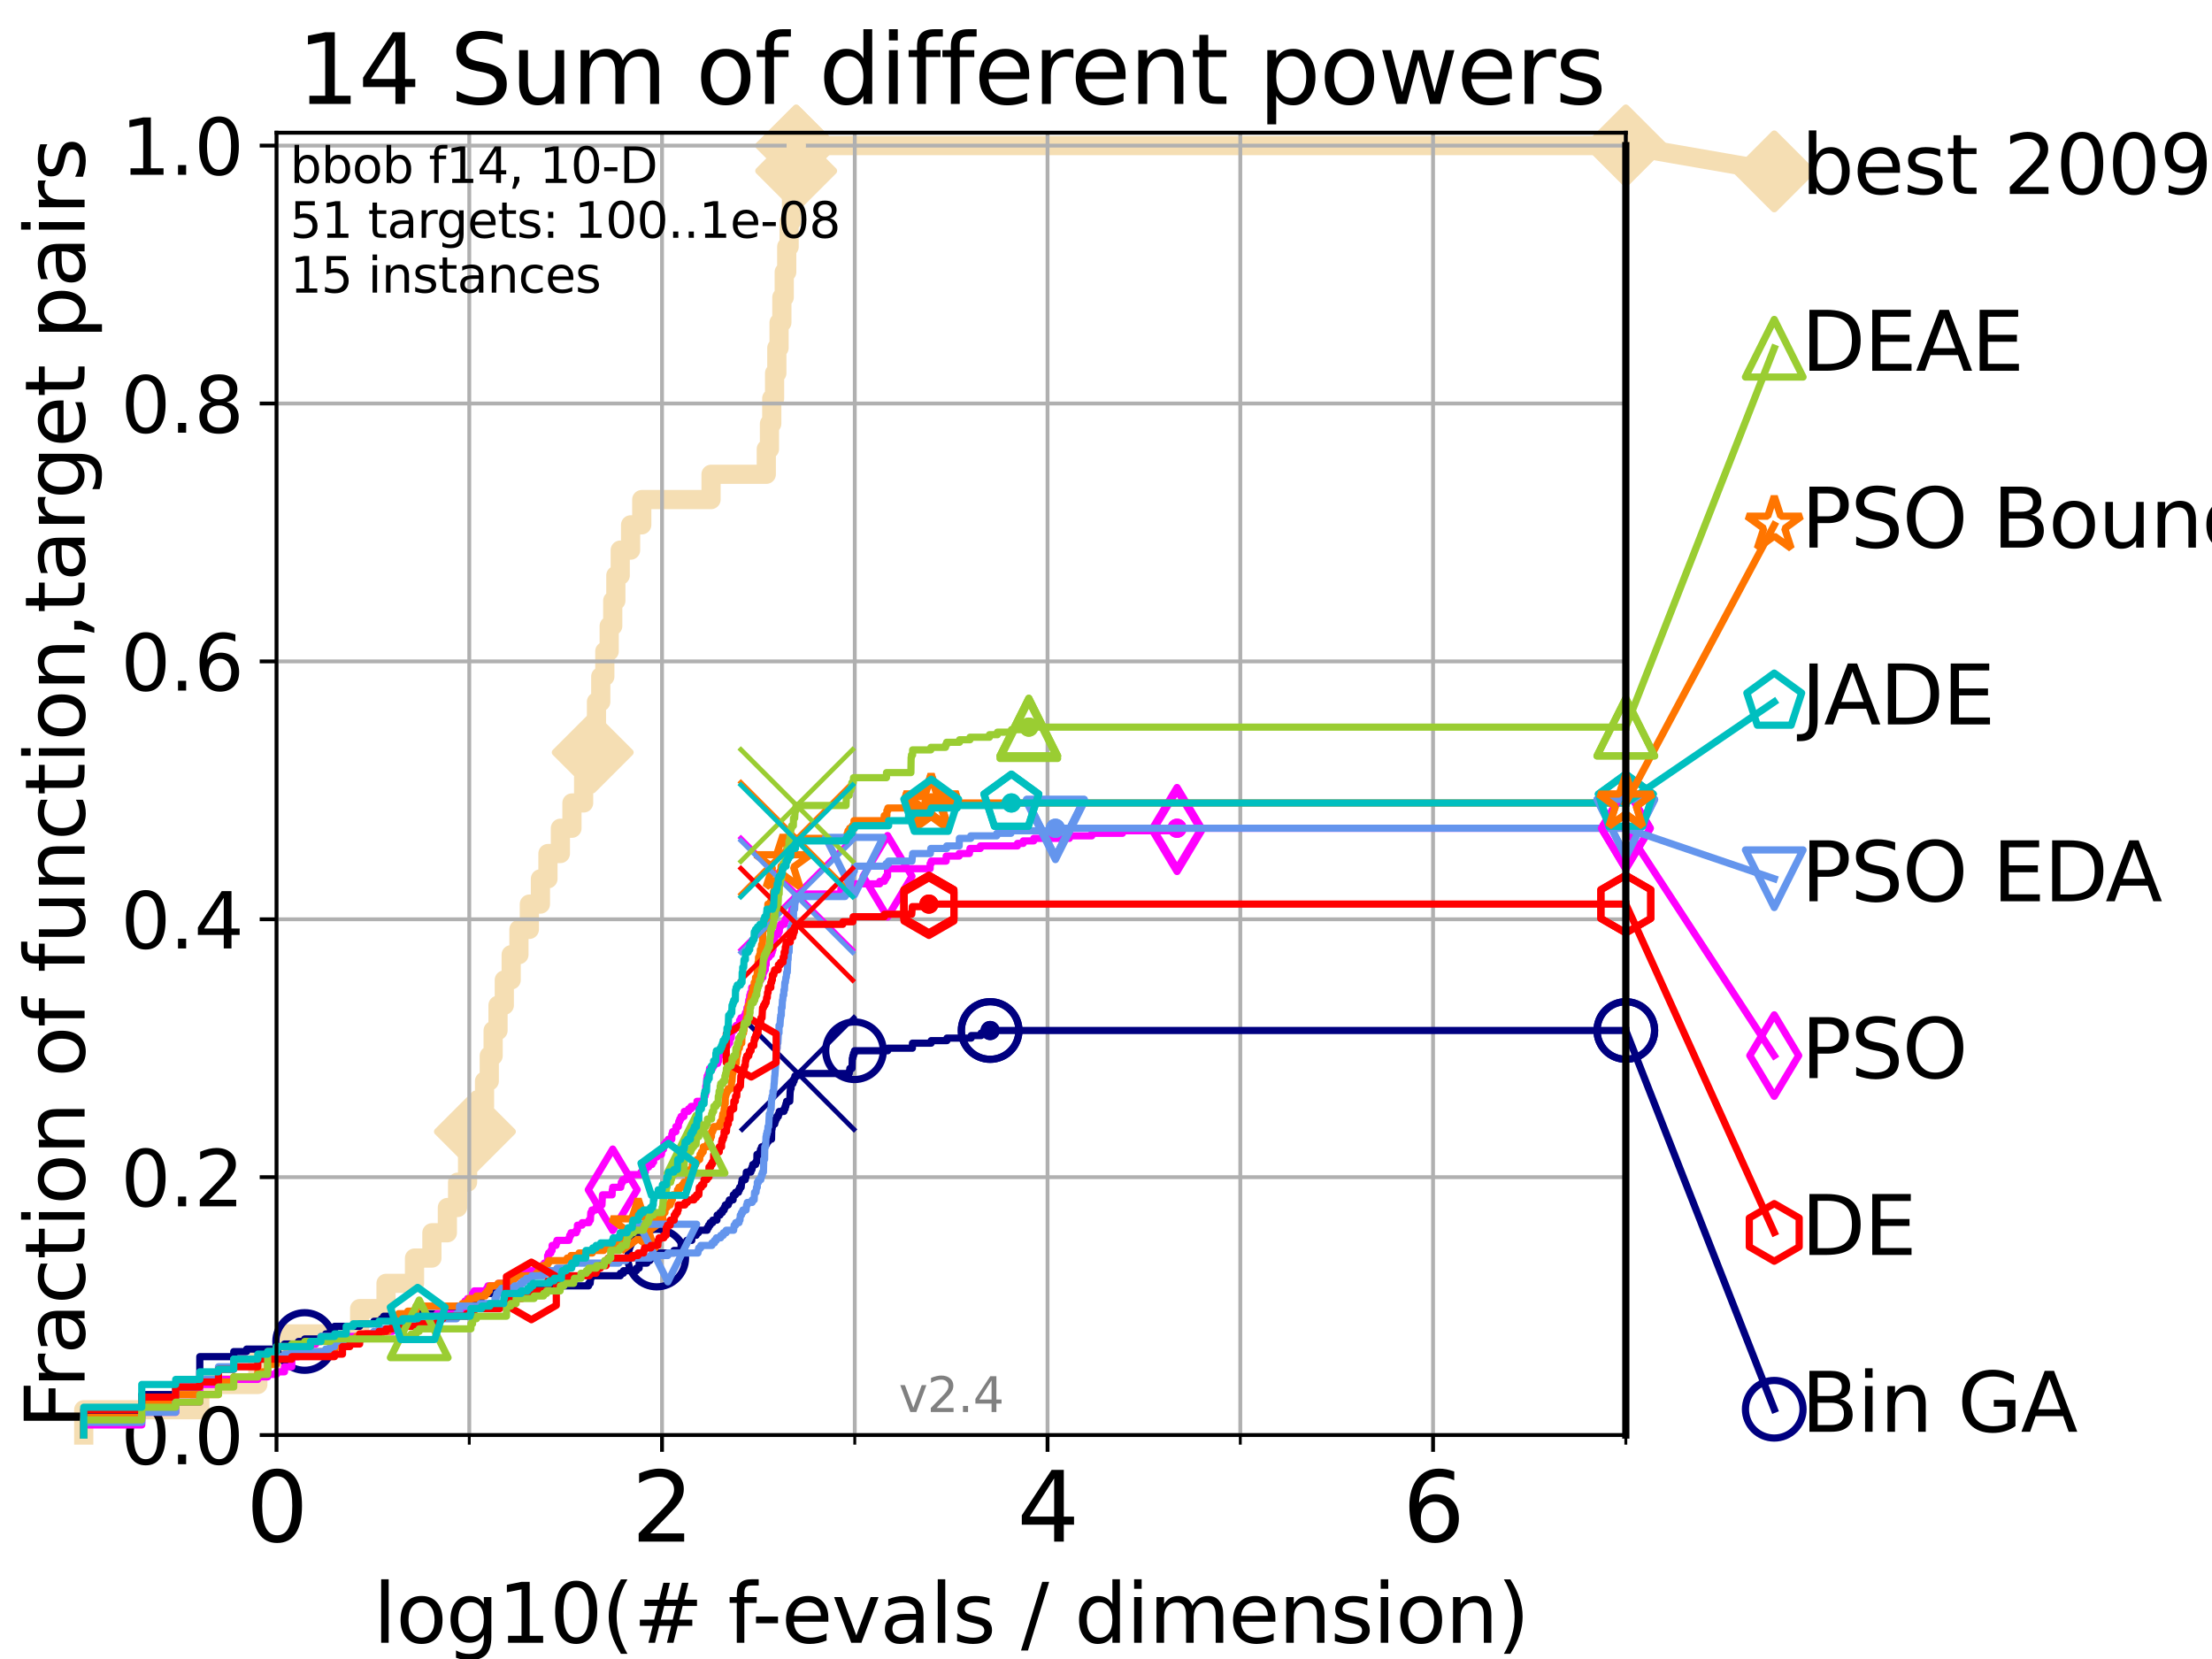 <?xml version="1.0" encoding="utf-8" standalone="no"?>
<!DOCTYPE svg PUBLIC "-//W3C//DTD SVG 1.1//EN"
  "http://www.w3.org/Graphics/SVG/1.1/DTD/svg11.dtd">
<svg height="345.6pt" version="1.1" viewBox="0 0 460.8 345.6" width="460.8pt" xmlns="http://www.w3.org/2000/svg" xmlns:xlink="http://www.w3.org/1999/xlink">
 <defs>
  <style type="text/css">*{stroke-linecap:butt;stroke-linejoin:round;}</style>
 </defs>
 <g id="figure_1">
  <g id="patch_1">
   <path d="M 0 345.6 
L 460.8 345.6 
L 460.8 0 
L 0 0 
z
" style="fill:#ffffff;"/>
  </g>
  <g id="axes_1">
   <g id="patch_2">
    <path d="M 57.6 298.944 
L 338.688 298.944 
L 338.688 27.648 
L 57.6 27.648 
z
" style="fill:#ffffff;"/>
   </g>
   <g id="line2d_1">
    <path d="M 17.445 298.944 
L 17.445 293.677 
L 41.621 293.677 
L 41.621 288.41 
L 53.709 288.41 
L 53.709 283.143 
L 59.262 283.143 
L 59.262 277.877 
L 74.922 277.877 
L 74.922 272.61 
L 80.416 272.61 
L 80.416 267.343 
L 86.351 267.343 
L 86.351 262.076 
L 89.973 262.076 
L 89.973 256.809 
L 93.197 256.809 
L 93.197 251.542 
L 95.327 251.542 
L 95.327 246.275 
L 97.403 246.275 
L 97.403 241.009 
L 98.935 241.009 
L 98.935 235.742 
L 100.04 235.742 
L 100.04 230.475 
L 100.935 230.475 
L 100.935 225.208 
L 101.924 225.208 
L 101.924 219.941 
L 102.729 219.941 
L 102.729 214.674 
L 103.747 214.674 
L 103.747 209.407 
L 105.057 209.407 
L 105.057 204.141 
L 106.489 204.141 
L 106.489 198.874 
L 108.103 198.874 
L 108.103 193.607 
L 110.274 193.607 
L 110.274 188.34 
L 112.581 188.34 
L 112.581 183.073 
L 114.148 183.073 
L 114.148 177.806 
L 116.739 177.806 
L 116.739 172.539 
L 119.148 172.539 
L 119.148 167.272 
L 121.579 167.272 
L 121.579 162.006 
L 122.531 162.006 
L 122.531 156.739 
L 123.474 156.739 
L 123.474 151.472 
L 124.255 151.472 
L 124.255 146.205 
L 125.147 146.205 
L 125.147 140.938 
L 125.996 140.938 
L 125.996 135.671 
L 126.905 135.671 
L 126.905 130.404 
L 127.643 130.404 
L 127.643 125.138 
L 128.291 125.138 
L 128.291 119.871 
L 129.205 119.871 
L 129.205 114.604 
L 131.364 114.604 
L 131.364 109.337 
L 133.689 109.337 
L 133.689 104.07 
L 148.123 104.07 
L 148.123 98.803 
L 159.633 98.803 
L 159.633 93.536 
L 160.293 93.536 
L 160.293 88.27 
L 160.77 88.27 
L 160.77 83.003 
L 161.361 83.003 
L 161.361 77.736 
L 161.828 77.736 
L 161.828 72.469 
L 162.295 72.469 
L 162.295 67.202 
L 162.875 67.202 
L 162.875 61.935 
L 163.368 61.935 
L 163.368 56.668 
L 163.891 56.668 
L 163.891 51.402 
L 164.391 51.402 
L 164.391 46.135 
L 164.881 46.135 
L 164.881 40.868 
L 165.371 40.868 
L 165.371 35.601 
L 165.859 35.601 
L 165.859 30.334 
L 338.688 30.334 
" style="fill:none;stroke:#f5deb3;stroke-linecap:square;stroke-width:4;"/>
   </g>
   <g id="line2d_2">
    <defs>
     <path d="M 0 7.778 
L 7.778 0 
L 0 -7.778 
L -7.778 0 
z
" id="m5fb9aa22ee" style="stroke:#f5deb3;stroke-linejoin:miter;stroke-width:1.5;"/>
    </defs>
    <g>
     <use style="fill:#f5deb3;stroke:#f5deb3;stroke-linejoin:miter;stroke-width:1.5;" x="98.935" xlink:href="#m5fb9aa22ee" y="235.742"/>
     <use style="fill:#f5deb3;stroke:#f5deb3;stroke-linejoin:miter;stroke-width:1.5;" x="123.474" xlink:href="#m5fb9aa22ee" y="156.739"/>
     <use style="fill:#f5deb3;stroke:#f5deb3;stroke-linejoin:miter;stroke-width:1.5;" x="165.859" xlink:href="#m5fb9aa22ee" y="35.601"/>
     <use style="fill:#f5deb3;stroke:#f5deb3;stroke-linejoin:miter;stroke-width:1.5;" x="165.859" xlink:href="#m5fb9aa22ee" y="30.334"/>
     <use style="fill:#f5deb3;stroke:#f5deb3;stroke-linejoin:miter;stroke-width:1.5;" x="165.859" xlink:href="#m5fb9aa22ee" y="30.334"/>
     <use style="fill:#f5deb3;stroke:#f5deb3;stroke-linejoin:miter;stroke-width:1.5;" x="338.688" xlink:href="#m5fb9aa22ee" y="30.334"/>
    </g>
   </g>
   <g id="line2d_3">
    <path style="fill:none;stroke:#f5deb3;stroke-linecap:square;stroke-width:4;"/>
    <g/>
   </g>
   <g id="line2d_4">
    <path d="M 338.688 30.334 
L 369.608 35.706 
" style="fill:none;stroke:#f5deb3;stroke-linecap:square;stroke-width:4;"/>
    <g>
     <use style="fill:#f5deb3;stroke:#f5deb3;stroke-linejoin:miter;stroke-width:1.5;" x="338.688" xlink:href="#m5fb9aa22ee" y="30.334"/>
     <use style="fill:#f5deb3;stroke:#f5deb3;stroke-linejoin:miter;stroke-width:1.5;" x="369.608" xlink:href="#m5fb9aa22ee" y="35.706"/>
    </g>
   </g>
   <g id="matplotlib.axis_1">
    <g id="xtick_1">
     <g id="line2d_5">
      <path clip-path="url(#pded1746d86)" d="M 57.6 298.944 
L 57.6 27.648 
" style="fill:none;stroke:#b0b0b0;stroke-linecap:square;stroke-width:0.8;"/>
     </g>
     <g id="line2d_6">
      <defs>
       <path d="M 0 0 
L 0 3.5 
" id="m6f2fa3d808" style="stroke:#000000;stroke-width:0.8;"/>
      </defs>
      <g>
       <use style="stroke:#000000;stroke-width:0.8;" x="57.6" xlink:href="#m6f2fa3d808" y="298.944"/>
      </g>
     </g>
     <g id="text_1">
      <!-- 0 -->
      <g transform="translate(51.237 321.141)scale(0.2 -0.2)">
       <defs>
        <path d="M 2034 4250 
Q 1547 4250 1301 3770 
Q 1056 3291 1056 2328 
Q 1056 1369 1301 889 
Q 1547 409 2034 409 
Q 2525 409 2770 889 
Q 3016 1369 3016 2328 
Q 3016 3291 2770 3770 
Q 2525 4250 2034 4250 
z
M 2034 4750 
Q 2819 4750 3233 4129 
Q 3647 3509 3647 2328 
Q 3647 1150 3233 529 
Q 2819 -91 2034 -91 
Q 1250 -91 836 529 
Q 422 1150 422 2328 
Q 422 3509 836 4129 
Q 1250 4750 2034 4750 
z
" id="DejaVuSans-30" transform="scale(0.016)"/>
       </defs>
       <use xlink:href="#DejaVuSans-30"/>
      </g>
     </g>
    </g>
    <g id="xtick_2">
     <g id="line2d_7">
      <path clip-path="url(#pded1746d86)" d="M 137.911 298.944 
L 137.911 27.648 
" style="fill:none;stroke:#b0b0b0;stroke-linecap:square;stroke-width:0.8;"/>
     </g>
     <g id="line2d_8">
      <g>
       <use style="stroke:#000000;stroke-width:0.8;" x="137.911" xlink:href="#m6f2fa3d808" y="298.944"/>
      </g>
     </g>
     <g id="text_2">
      <!-- 2 -->
      <g transform="translate(131.548 321.141)scale(0.2 -0.2)">
       <defs>
        <path d="M 1228 531 
L 3431 531 
L 3431 0 
L 469 0 
L 469 531 
Q 828 903 1448 1529 
Q 2069 2156 2228 2338 
Q 2531 2678 2651 2914 
Q 2772 3150 2772 3378 
Q 2772 3750 2511 3984 
Q 2250 4219 1831 4219 
Q 1534 4219 1204 4116 
Q 875 4013 500 3803 
L 500 4441 
Q 881 4594 1212 4672 
Q 1544 4750 1819 4750 
Q 2544 4750 2975 4387 
Q 3406 4025 3406 3419 
Q 3406 3131 3298 2873 
Q 3191 2616 2906 2266 
Q 2828 2175 2409 1742 
Q 1991 1309 1228 531 
z
" id="DejaVuSans-32" transform="scale(0.016)"/>
       </defs>
       <use xlink:href="#DejaVuSans-32"/>
      </g>
     </g>
    </g>
    <g id="xtick_3">
     <g id="line2d_9">
      <path clip-path="url(#pded1746d86)" d="M 218.222 298.944 
L 218.222 27.648 
" style="fill:none;stroke:#b0b0b0;stroke-linecap:square;stroke-width:0.8;"/>
     </g>
     <g id="line2d_10">
      <g>
       <use style="stroke:#000000;stroke-width:0.8;" x="218.222" xlink:href="#m6f2fa3d808" y="298.944"/>
      </g>
     </g>
     <g id="text_3">
      <!-- 4 -->
      <g transform="translate(211.859 321.141)scale(0.2 -0.2)">
       <defs>
        <path d="M 2419 4116 
L 825 1625 
L 2419 1625 
L 2419 4116 
z
M 2253 4666 
L 3047 4666 
L 3047 1625 
L 3713 1625 
L 3713 1100 
L 3047 1100 
L 3047 0 
L 2419 0 
L 2419 1100 
L 313 1100 
L 313 1709 
L 2253 4666 
z
" id="DejaVuSans-34" transform="scale(0.016)"/>
       </defs>
       <use xlink:href="#DejaVuSans-34"/>
      </g>
     </g>
    </g>
    <g id="xtick_4">
     <g id="line2d_11">
      <path clip-path="url(#pded1746d86)" d="M 298.533 298.944 
L 298.533 27.648 
" style="fill:none;stroke:#b0b0b0;stroke-linecap:square;stroke-width:0.8;"/>
     </g>
     <g id="line2d_12">
      <g>
       <use style="stroke:#000000;stroke-width:0.8;" x="298.533" xlink:href="#m6f2fa3d808" y="298.944"/>
      </g>
     </g>
     <g id="text_4">
      <!-- 6 -->
      <g transform="translate(292.17 321.141)scale(0.2 -0.2)">
       <defs>
        <path d="M 2113 2584 
Q 1688 2584 1439 2293 
Q 1191 2003 1191 1497 
Q 1191 994 1439 701 
Q 1688 409 2113 409 
Q 2538 409 2786 701 
Q 3034 994 3034 1497 
Q 3034 2003 2786 2293 
Q 2538 2584 2113 2584 
z
M 3366 4563 
L 3366 3988 
Q 3128 4100 2886 4159 
Q 2644 4219 2406 4219 
Q 1781 4219 1451 3797 
Q 1122 3375 1075 2522 
Q 1259 2794 1537 2939 
Q 1816 3084 2150 3084 
Q 2853 3084 3261 2657 
Q 3669 2231 3669 1497 
Q 3669 778 3244 343 
Q 2819 -91 2113 -91 
Q 1303 -91 875 529 
Q 447 1150 447 2328 
Q 447 3434 972 4092 
Q 1497 4750 2381 4750 
Q 2619 4750 2861 4703 
Q 3103 4656 3366 4563 
z
" id="DejaVuSans-36" transform="scale(0.016)"/>
       </defs>
       <use xlink:href="#DejaVuSans-36"/>
      </g>
     </g>
    </g>
    <g id="xtick_5">
     <g id="line2d_13">
      <path clip-path="url(#pded1746d86)" d="M 97.755 298.944 
L 97.755 27.648 
" style="fill:none;stroke:#b0b0b0;stroke-linecap:square;stroke-width:0.8;"/>
     </g>
     <g id="line2d_14">
      <defs>
       <path d="M 0 0 
L 0 2 
" id="mf779397132" style="stroke:#000000;stroke-width:0.6;"/>
      </defs>
      <g>
       <use style="stroke:#000000;stroke-width:0.6;" x="97.755" xlink:href="#mf779397132" y="298.944"/>
      </g>
     </g>
    </g>
    <g id="xtick_6">
     <g id="line2d_15">
      <path clip-path="url(#pded1746d86)" d="M 178.066 298.944 
L 178.066 27.648 
" style="fill:none;stroke:#b0b0b0;stroke-linecap:square;stroke-width:0.8;"/>
     </g>
     <g id="line2d_16">
      <g>
       <use style="stroke:#000000;stroke-width:0.6;" x="178.066" xlink:href="#mf779397132" y="298.944"/>
      </g>
     </g>
    </g>
    <g id="xtick_7">
     <g id="line2d_17">
      <path clip-path="url(#pded1746d86)" d="M 258.377 298.944 
L 258.377 27.648 
" style="fill:none;stroke:#b0b0b0;stroke-linecap:square;stroke-width:0.8;"/>
     </g>
     <g id="line2d_18">
      <g>
       <use style="stroke:#000000;stroke-width:0.6;" x="258.377" xlink:href="#mf779397132" y="298.944"/>
      </g>
     </g>
    </g>
    <g id="xtick_8">
     <g id="line2d_19">
      <path clip-path="url(#pded1746d86)" d="M 338.688 298.944 
L 338.688 27.648 
" style="fill:none;stroke:#b0b0b0;stroke-linecap:square;stroke-width:0.8;"/>
     </g>
     <g id="line2d_20">
      <g>
       <use style="stroke:#000000;stroke-width:0.6;" x="338.688" xlink:href="#mf779397132" y="298.944"/>
      </g>
     </g>
    </g>
    <g id="text_5">
     <!-- log10(# f-evals / dimension) -->
     <g transform="translate(77.764 342.218)scale(0.17 -0.17)">
      <defs>
       <path d="M 603 4863 
L 1178 4863 
L 1178 0 
L 603 0 
L 603 4863 
z
" id="DejaVuSans-6c" transform="scale(0.016)"/>
       <path d="M 1959 3097 
Q 1497 3097 1228 2736 
Q 959 2375 959 1747 
Q 959 1119 1226 758 
Q 1494 397 1959 397 
Q 2419 397 2687 759 
Q 2956 1122 2956 1747 
Q 2956 2369 2687 2733 
Q 2419 3097 1959 3097 
z
M 1959 3584 
Q 2709 3584 3137 3096 
Q 3566 2609 3566 1747 
Q 3566 888 3137 398 
Q 2709 -91 1959 -91 
Q 1206 -91 779 398 
Q 353 888 353 1747 
Q 353 2609 779 3096 
Q 1206 3584 1959 3584 
z
" id="DejaVuSans-6f" transform="scale(0.016)"/>
       <path d="M 2906 1791 
Q 2906 2416 2648 2759 
Q 2391 3103 1925 3103 
Q 1463 3103 1205 2759 
Q 947 2416 947 1791 
Q 947 1169 1205 825 
Q 1463 481 1925 481 
Q 2391 481 2648 825 
Q 2906 1169 2906 1791 
z
M 3481 434 
Q 3481 -459 3084 -895 
Q 2688 -1331 1869 -1331 
Q 1566 -1331 1297 -1286 
Q 1028 -1241 775 -1147 
L 775 -588 
Q 1028 -725 1275 -790 
Q 1522 -856 1778 -856 
Q 2344 -856 2625 -561 
Q 2906 -266 2906 331 
L 2906 616 
Q 2728 306 2450 153 
Q 2172 0 1784 0 
Q 1141 0 747 490 
Q 353 981 353 1791 
Q 353 2603 747 3093 
Q 1141 3584 1784 3584 
Q 2172 3584 2450 3431 
Q 2728 3278 2906 2969 
L 2906 3500 
L 3481 3500 
L 3481 434 
z
" id="DejaVuSans-67" transform="scale(0.016)"/>
       <path d="M 794 531 
L 1825 531 
L 1825 4091 
L 703 3866 
L 703 4441 
L 1819 4666 
L 2450 4666 
L 2450 531 
L 3481 531 
L 3481 0 
L 794 0 
L 794 531 
z
" id="DejaVuSans-31" transform="scale(0.016)"/>
       <path d="M 1984 4856 
Q 1566 4138 1362 3434 
Q 1159 2731 1159 2009 
Q 1159 1288 1364 580 
Q 1569 -128 1984 -844 
L 1484 -844 
Q 1016 -109 783 600 
Q 550 1309 550 2009 
Q 550 2706 781 3412 
Q 1013 4119 1484 4856 
L 1984 4856 
z
" id="DejaVuSans-28" transform="scale(0.016)"/>
       <path d="M 3272 2816 
L 2363 2816 
L 2100 1772 
L 3016 1772 
L 3272 2816 
z
M 2803 4594 
L 2478 3297 
L 3391 3297 
L 3719 4594 
L 4219 4594 
L 3897 3297 
L 4872 3297 
L 4872 2816 
L 3775 2816 
L 3519 1772 
L 4513 1772 
L 4513 1294 
L 3397 1294 
L 3072 0 
L 2572 0 
L 2894 1294 
L 1978 1294 
L 1656 0 
L 1153 0 
L 1478 1294 
L 494 1294 
L 494 1772 
L 1594 1772 
L 1856 2816 
L 850 2816 
L 850 3297 
L 1978 3297 
L 2297 4594 
L 2803 4594 
z
" id="DejaVuSans-23" transform="scale(0.016)"/>
       <path id="DejaVuSans-20" transform="scale(0.016)"/>
       <path d="M 2375 4863 
L 2375 4384 
L 1825 4384 
Q 1516 4384 1395 4259 
Q 1275 4134 1275 3809 
L 1275 3500 
L 2222 3500 
L 2222 3053 
L 1275 3053 
L 1275 0 
L 697 0 
L 697 3053 
L 147 3053 
L 147 3500 
L 697 3500 
L 697 3744 
Q 697 4328 969 4595 
Q 1241 4863 1831 4863 
L 2375 4863 
z
" id="DejaVuSans-66" transform="scale(0.016)"/>
       <path d="M 313 2009 
L 1997 2009 
L 1997 1497 
L 313 1497 
L 313 2009 
z
" id="DejaVuSans-2d" transform="scale(0.016)"/>
       <path d="M 3597 1894 
L 3597 1613 
L 953 1613 
Q 991 1019 1311 708 
Q 1631 397 2203 397 
Q 2534 397 2845 478 
Q 3156 559 3463 722 
L 3463 178 
Q 3153 47 2828 -22 
Q 2503 -91 2169 -91 
Q 1331 -91 842 396 
Q 353 884 353 1716 
Q 353 2575 817 3079 
Q 1281 3584 2069 3584 
Q 2775 3584 3186 3129 
Q 3597 2675 3597 1894 
z
M 3022 2063 
Q 3016 2534 2758 2815 
Q 2500 3097 2075 3097 
Q 1594 3097 1305 2825 
Q 1016 2553 972 2059 
L 3022 2063 
z
" id="DejaVuSans-65" transform="scale(0.016)"/>
       <path d="M 191 3500 
L 800 3500 
L 1894 563 
L 2988 3500 
L 3597 3500 
L 2284 0 
L 1503 0 
L 191 3500 
z
" id="DejaVuSans-76" transform="scale(0.016)"/>
       <path d="M 2194 1759 
Q 1497 1759 1228 1600 
Q 959 1441 959 1056 
Q 959 750 1161 570 
Q 1363 391 1709 391 
Q 2188 391 2477 730 
Q 2766 1069 2766 1631 
L 2766 1759 
L 2194 1759 
z
M 3341 1997 
L 3341 0 
L 2766 0 
L 2766 531 
Q 2569 213 2275 61 
Q 1981 -91 1556 -91 
Q 1019 -91 701 211 
Q 384 513 384 1019 
Q 384 1609 779 1909 
Q 1175 2209 1959 2209 
L 2766 2209 
L 2766 2266 
Q 2766 2663 2505 2880 
Q 2244 3097 1772 3097 
Q 1472 3097 1187 3025 
Q 903 2953 641 2809 
L 641 3341 
Q 956 3463 1253 3523 
Q 1550 3584 1831 3584 
Q 2591 3584 2966 3190 
Q 3341 2797 3341 1997 
z
" id="DejaVuSans-61" transform="scale(0.016)"/>
       <path d="M 2834 3397 
L 2834 2853 
Q 2591 2978 2328 3040 
Q 2066 3103 1784 3103 
Q 1356 3103 1142 2972 
Q 928 2841 928 2578 
Q 928 2378 1081 2264 
Q 1234 2150 1697 2047 
L 1894 2003 
Q 2506 1872 2764 1633 
Q 3022 1394 3022 966 
Q 3022 478 2636 193 
Q 2250 -91 1575 -91 
Q 1294 -91 989 -36 
Q 684 19 347 128 
L 347 722 
Q 666 556 975 473 
Q 1284 391 1588 391 
Q 1994 391 2212 530 
Q 2431 669 2431 922 
Q 2431 1156 2273 1281 
Q 2116 1406 1581 1522 
L 1381 1569 
Q 847 1681 609 1914 
Q 372 2147 372 2553 
Q 372 3047 722 3315 
Q 1072 3584 1716 3584 
Q 2034 3584 2315 3537 
Q 2597 3491 2834 3397 
z
" id="DejaVuSans-73" transform="scale(0.016)"/>
       <path d="M 1625 4666 
L 2156 4666 
L 531 -594 
L 0 -594 
L 1625 4666 
z
" id="DejaVuSans-2f" transform="scale(0.016)"/>
       <path d="M 2906 2969 
L 2906 4863 
L 3481 4863 
L 3481 0 
L 2906 0 
L 2906 525 
Q 2725 213 2448 61 
Q 2172 -91 1784 -91 
Q 1150 -91 751 415 
Q 353 922 353 1747 
Q 353 2572 751 3078 
Q 1150 3584 1784 3584 
Q 2172 3584 2448 3432 
Q 2725 3281 2906 2969 
z
M 947 1747 
Q 947 1113 1208 752 
Q 1469 391 1925 391 
Q 2381 391 2643 752 
Q 2906 1113 2906 1747 
Q 2906 2381 2643 2742 
Q 2381 3103 1925 3103 
Q 1469 3103 1208 2742 
Q 947 2381 947 1747 
z
" id="DejaVuSans-64" transform="scale(0.016)"/>
       <path d="M 603 3500 
L 1178 3500 
L 1178 0 
L 603 0 
L 603 3500 
z
M 603 4863 
L 1178 4863 
L 1178 4134 
L 603 4134 
L 603 4863 
z
" id="DejaVuSans-69" transform="scale(0.016)"/>
       <path d="M 3328 2828 
Q 3544 3216 3844 3400 
Q 4144 3584 4550 3584 
Q 5097 3584 5394 3201 
Q 5691 2819 5691 2113 
L 5691 0 
L 5113 0 
L 5113 2094 
Q 5113 2597 4934 2840 
Q 4756 3084 4391 3084 
Q 3944 3084 3684 2787 
Q 3425 2491 3425 1978 
L 3425 0 
L 2847 0 
L 2847 2094 
Q 2847 2600 2669 2842 
Q 2491 3084 2119 3084 
Q 1678 3084 1418 2786 
Q 1159 2488 1159 1978 
L 1159 0 
L 581 0 
L 581 3500 
L 1159 3500 
L 1159 2956 
Q 1356 3278 1631 3431 
Q 1906 3584 2284 3584 
Q 2666 3584 2933 3390 
Q 3200 3197 3328 2828 
z
" id="DejaVuSans-6d" transform="scale(0.016)"/>
       <path d="M 3513 2113 
L 3513 0 
L 2938 0 
L 2938 2094 
Q 2938 2591 2744 2837 
Q 2550 3084 2163 3084 
Q 1697 3084 1428 2787 
Q 1159 2491 1159 1978 
L 1159 0 
L 581 0 
L 581 3500 
L 1159 3500 
L 1159 2956 
Q 1366 3272 1645 3428 
Q 1925 3584 2291 3584 
Q 2894 3584 3203 3211 
Q 3513 2838 3513 2113 
z
" id="DejaVuSans-6e" transform="scale(0.016)"/>
       <path d="M 513 4856 
L 1013 4856 
Q 1481 4119 1714 3412 
Q 1947 2706 1947 2009 
Q 1947 1309 1714 600 
Q 1481 -109 1013 -844 
L 513 -844 
Q 928 -128 1133 580 
Q 1338 1288 1338 2009 
Q 1338 2731 1133 3434 
Q 928 4138 513 4856 
z
" id="DejaVuSans-29" transform="scale(0.016)"/>
      </defs>
      <use xlink:href="#DejaVuSans-6c"/>
      <use x="27.783" xlink:href="#DejaVuSans-6f"/>
      <use x="88.965" xlink:href="#DejaVuSans-67"/>
      <use x="152.441" xlink:href="#DejaVuSans-31"/>
      <use x="216.064" xlink:href="#DejaVuSans-30"/>
      <use x="279.688" xlink:href="#DejaVuSans-28"/>
      <use x="318.701" xlink:href="#DejaVuSans-23"/>
      <use x="402.49" xlink:href="#DejaVuSans-20"/>
      <use x="434.277" xlink:href="#DejaVuSans-66"/>
      <use x="463.982" xlink:href="#DejaVuSans-2d"/>
      <use x="500.066" xlink:href="#DejaVuSans-65"/>
      <use x="561.59" xlink:href="#DejaVuSans-76"/>
      <use x="620.77" xlink:href="#DejaVuSans-61"/>
      <use x="682.049" xlink:href="#DejaVuSans-6c"/>
      <use x="709.832" xlink:href="#DejaVuSans-73"/>
      <use x="761.932" xlink:href="#DejaVuSans-20"/>
      <use x="793.719" xlink:href="#DejaVuSans-2f"/>
      <use x="827.41" xlink:href="#DejaVuSans-20"/>
      <use x="859.197" xlink:href="#DejaVuSans-64"/>
      <use x="922.674" xlink:href="#DejaVuSans-69"/>
      <use x="950.457" xlink:href="#DejaVuSans-6d"/>
      <use x="1047.869" xlink:href="#DejaVuSans-65"/>
      <use x="1109.393" xlink:href="#DejaVuSans-6e"/>
      <use x="1172.771" xlink:href="#DejaVuSans-73"/>
      <use x="1224.871" xlink:href="#DejaVuSans-69"/>
      <use x="1252.654" xlink:href="#DejaVuSans-6f"/>
      <use x="1313.836" xlink:href="#DejaVuSans-6e"/>
      <use x="1377.215" xlink:href="#DejaVuSans-29"/>
     </g>
    </g>
   </g>
   <g id="matplotlib.axis_2">
    <g id="ytick_1">
     <g id="line2d_21">
      <path clip-path="url(#pded1746d86)" d="M 57.6 298.944 
L 338.688 298.944 
" style="fill:none;stroke:#b0b0b0;stroke-linecap:square;stroke-width:0.8;"/>
     </g>
     <g id="line2d_22">
      <defs>
       <path d="M 0 0 
L -3.5 0 
" id="m1147cbe985" style="stroke:#000000;stroke-width:0.8;"/>
      </defs>
      <g>
       <use style="stroke:#000000;stroke-width:0.8;" x="57.6" xlink:href="#m1147cbe985" y="298.944"/>
      </g>
     </g>
     <g id="text_6">
      <!-- 0.0 -->
      <g transform="translate(25.155 305.023)scale(0.16 -0.16)">
       <defs>
        <path d="M 684 794 
L 1344 794 
L 1344 0 
L 684 0 
L 684 794 
z
" id="DejaVuSans-2e" transform="scale(0.016)"/>
       </defs>
       <use xlink:href="#DejaVuSans-30"/>
       <use x="63.623" xlink:href="#DejaVuSans-2e"/>
       <use x="95.41" xlink:href="#DejaVuSans-30"/>
      </g>
     </g>
    </g>
    <g id="ytick_2">
     <g id="line2d_23">
      <path clip-path="url(#pded1746d86)" d="M 57.6 245.222 
L 338.688 245.222 
" style="fill:none;stroke:#b0b0b0;stroke-linecap:square;stroke-width:0.8;"/>
     </g>
     <g id="line2d_24">
      <g>
       <use style="stroke:#000000;stroke-width:0.8;" x="57.6" xlink:href="#m1147cbe985" y="245.222"/>
      </g>
     </g>
     <g id="text_7">
      <!-- 0.2 -->
      <g transform="translate(25.155 251.301)scale(0.16 -0.16)">
       <use xlink:href="#DejaVuSans-30"/>
       <use x="63.623" xlink:href="#DejaVuSans-2e"/>
       <use x="95.41" xlink:href="#DejaVuSans-32"/>
      </g>
     </g>
    </g>
    <g id="ytick_3">
     <g id="line2d_25">
      <path clip-path="url(#pded1746d86)" d="M 57.6 191.5 
L 338.688 191.5 
" style="fill:none;stroke:#b0b0b0;stroke-linecap:square;stroke-width:0.8;"/>
     </g>
     <g id="line2d_26">
      <g>
       <use style="stroke:#000000;stroke-width:0.8;" x="57.6" xlink:href="#m1147cbe985" y="191.5"/>
      </g>
     </g>
     <g id="text_8">
      <!-- 0.4 -->
      <g transform="translate(25.155 197.579)scale(0.16 -0.16)">
       <use xlink:href="#DejaVuSans-30"/>
       <use x="63.623" xlink:href="#DejaVuSans-2e"/>
       <use x="95.41" xlink:href="#DejaVuSans-34"/>
      </g>
     </g>
    </g>
    <g id="ytick_4">
     <g id="line2d_27">
      <path clip-path="url(#pded1746d86)" d="M 57.6 137.778 
L 338.688 137.778 
" style="fill:none;stroke:#b0b0b0;stroke-linecap:square;stroke-width:0.8;"/>
     </g>
     <g id="line2d_28">
      <g>
       <use style="stroke:#000000;stroke-width:0.8;" x="57.6" xlink:href="#m1147cbe985" y="137.778"/>
      </g>
     </g>
     <g id="text_9">
      <!-- 0.6 -->
      <g transform="translate(25.155 143.857)scale(0.16 -0.16)">
       <use xlink:href="#DejaVuSans-30"/>
       <use x="63.623" xlink:href="#DejaVuSans-2e"/>
       <use x="95.41" xlink:href="#DejaVuSans-36"/>
      </g>
     </g>
    </g>
    <g id="ytick_5">
     <g id="line2d_29">
      <path clip-path="url(#pded1746d86)" d="M 57.6 84.056 
L 338.688 84.056 
" style="fill:none;stroke:#b0b0b0;stroke-linecap:square;stroke-width:0.8;"/>
     </g>
     <g id="line2d_30">
      <g>
       <use style="stroke:#000000;stroke-width:0.8;" x="57.6" xlink:href="#m1147cbe985" y="84.056"/>
      </g>
     </g>
     <g id="text_10">
      <!-- 0.8 -->
      <g transform="translate(25.155 90.135)scale(0.16 -0.16)">
       <defs>
        <path d="M 2034 2216 
Q 1584 2216 1326 1975 
Q 1069 1734 1069 1313 
Q 1069 891 1326 650 
Q 1584 409 2034 409 
Q 2484 409 2743 651 
Q 3003 894 3003 1313 
Q 3003 1734 2745 1975 
Q 2488 2216 2034 2216 
z
M 1403 2484 
Q 997 2584 770 2862 
Q 544 3141 544 3541 
Q 544 4100 942 4425 
Q 1341 4750 2034 4750 
Q 2731 4750 3128 4425 
Q 3525 4100 3525 3541 
Q 3525 3141 3298 2862 
Q 3072 2584 2669 2484 
Q 3125 2378 3379 2068 
Q 3634 1759 3634 1313 
Q 3634 634 3220 271 
Q 2806 -91 2034 -91 
Q 1263 -91 848 271 
Q 434 634 434 1313 
Q 434 1759 690 2068 
Q 947 2378 1403 2484 
z
M 1172 3481 
Q 1172 3119 1398 2916 
Q 1625 2713 2034 2713 
Q 2441 2713 2670 2916 
Q 2900 3119 2900 3481 
Q 2900 3844 2670 4047 
Q 2441 4250 2034 4250 
Q 1625 4250 1398 4047 
Q 1172 3844 1172 3481 
z
" id="DejaVuSans-38" transform="scale(0.016)"/>
       </defs>
       <use xlink:href="#DejaVuSans-30"/>
       <use x="63.623" xlink:href="#DejaVuSans-2e"/>
       <use x="95.41" xlink:href="#DejaVuSans-38"/>
      </g>
     </g>
    </g>
    <g id="ytick_6">
     <g id="line2d_31">
      <path clip-path="url(#pded1746d86)" d="M 57.6 30.334 
L 338.688 30.334 
" style="fill:none;stroke:#b0b0b0;stroke-linecap:square;stroke-width:0.8;"/>
     </g>
     <g id="line2d_32">
      <g>
       <use style="stroke:#000000;stroke-width:0.8;" x="57.6" xlink:href="#m1147cbe985" y="30.334"/>
      </g>
     </g>
     <g id="text_11">
      <!-- 1.0 -->
      <g transform="translate(25.155 36.413)scale(0.16 -0.16)">
       <use xlink:href="#DejaVuSans-31"/>
       <use x="63.623" xlink:href="#DejaVuSans-2e"/>
       <use x="95.41" xlink:href="#DejaVuSans-30"/>
      </g>
     </g>
    </g>
    <g id="text_12">
     <!-- Fraction of function,target pairs -->
     <g transform="translate(17.62 297.681)rotate(-90)scale(0.17 -0.17)">
      <defs>
       <path d="M 628 4666 
L 3309 4666 
L 3309 4134 
L 1259 4134 
L 1259 2759 
L 3109 2759 
L 3109 2228 
L 1259 2228 
L 1259 0 
L 628 0 
L 628 4666 
z
" id="DejaVuSans-46" transform="scale(0.016)"/>
       <path d="M 2631 2963 
Q 2534 3019 2420 3045 
Q 2306 3072 2169 3072 
Q 1681 3072 1420 2755 
Q 1159 2438 1159 1844 
L 1159 0 
L 581 0 
L 581 3500 
L 1159 3500 
L 1159 2956 
Q 1341 3275 1631 3429 
Q 1922 3584 2338 3584 
Q 2397 3584 2469 3576 
Q 2541 3569 2628 3553 
L 2631 2963 
z
" id="DejaVuSans-72" transform="scale(0.016)"/>
       <path d="M 3122 3366 
L 3122 2828 
Q 2878 2963 2633 3030 
Q 2388 3097 2138 3097 
Q 1578 3097 1268 2742 
Q 959 2388 959 1747 
Q 959 1106 1268 751 
Q 1578 397 2138 397 
Q 2388 397 2633 464 
Q 2878 531 3122 666 
L 3122 134 
Q 2881 22 2623 -34 
Q 2366 -91 2075 -91 
Q 1284 -91 818 406 
Q 353 903 353 1747 
Q 353 2603 823 3093 
Q 1294 3584 2113 3584 
Q 2378 3584 2631 3529 
Q 2884 3475 3122 3366 
z
" id="DejaVuSans-63" transform="scale(0.016)"/>
       <path d="M 1172 4494 
L 1172 3500 
L 2356 3500 
L 2356 3053 
L 1172 3053 
L 1172 1153 
Q 1172 725 1289 603 
Q 1406 481 1766 481 
L 2356 481 
L 2356 0 
L 1766 0 
Q 1100 0 847 248 
Q 594 497 594 1153 
L 594 3053 
L 172 3053 
L 172 3500 
L 594 3500 
L 594 4494 
L 1172 4494 
z
" id="DejaVuSans-74" transform="scale(0.016)"/>
       <path d="M 544 1381 
L 544 3500 
L 1119 3500 
L 1119 1403 
Q 1119 906 1312 657 
Q 1506 409 1894 409 
Q 2359 409 2629 706 
Q 2900 1003 2900 1516 
L 2900 3500 
L 3475 3500 
L 3475 0 
L 2900 0 
L 2900 538 
Q 2691 219 2414 64 
Q 2138 -91 1772 -91 
Q 1169 -91 856 284 
Q 544 659 544 1381 
z
M 1991 3584 
L 1991 3584 
z
" id="DejaVuSans-75" transform="scale(0.016)"/>
       <path d="M 750 794 
L 1409 794 
L 1409 256 
L 897 -744 
L 494 -744 
L 750 256 
L 750 794 
z
" id="DejaVuSans-2c" transform="scale(0.016)"/>
       <path d="M 1159 525 
L 1159 -1331 
L 581 -1331 
L 581 3500 
L 1159 3500 
L 1159 2969 
Q 1341 3281 1617 3432 
Q 1894 3584 2278 3584 
Q 2916 3584 3314 3078 
Q 3713 2572 3713 1747 
Q 3713 922 3314 415 
Q 2916 -91 2278 -91 
Q 1894 -91 1617 61 
Q 1341 213 1159 525 
z
M 3116 1747 
Q 3116 2381 2855 2742 
Q 2594 3103 2138 3103 
Q 1681 3103 1420 2742 
Q 1159 2381 1159 1747 
Q 1159 1113 1420 752 
Q 1681 391 2138 391 
Q 2594 391 2855 752 
Q 3116 1113 3116 1747 
z
" id="DejaVuSans-70" transform="scale(0.016)"/>
      </defs>
      <use xlink:href="#DejaVuSans-46"/>
      <use x="50.27" xlink:href="#DejaVuSans-72"/>
      <use x="91.383" xlink:href="#DejaVuSans-61"/>
      <use x="152.662" xlink:href="#DejaVuSans-63"/>
      <use x="207.643" xlink:href="#DejaVuSans-74"/>
      <use x="246.852" xlink:href="#DejaVuSans-69"/>
      <use x="274.635" xlink:href="#DejaVuSans-6f"/>
      <use x="335.816" xlink:href="#DejaVuSans-6e"/>
      <use x="399.195" xlink:href="#DejaVuSans-20"/>
      <use x="430.982" xlink:href="#DejaVuSans-6f"/>
      <use x="492.164" xlink:href="#DejaVuSans-66"/>
      <use x="527.369" xlink:href="#DejaVuSans-20"/>
      <use x="559.156" xlink:href="#DejaVuSans-66"/>
      <use x="594.361" xlink:href="#DejaVuSans-75"/>
      <use x="657.74" xlink:href="#DejaVuSans-6e"/>
      <use x="721.119" xlink:href="#DejaVuSans-63"/>
      <use x="776.1" xlink:href="#DejaVuSans-74"/>
      <use x="815.309" xlink:href="#DejaVuSans-69"/>
      <use x="843.092" xlink:href="#DejaVuSans-6f"/>
      <use x="904.273" xlink:href="#DejaVuSans-6e"/>
      <use x="967.652" xlink:href="#DejaVuSans-2c"/>
      <use x="999.439" xlink:href="#DejaVuSans-74"/>
      <use x="1038.648" xlink:href="#DejaVuSans-61"/>
      <use x="1099.928" xlink:href="#DejaVuSans-72"/>
      <use x="1139.291" xlink:href="#DejaVuSans-67"/>
      <use x="1202.768" xlink:href="#DejaVuSans-65"/>
      <use x="1264.291" xlink:href="#DejaVuSans-74"/>
      <use x="1303.5" xlink:href="#DejaVuSans-20"/>
      <use x="1335.287" xlink:href="#DejaVuSans-70"/>
      <use x="1398.764" xlink:href="#DejaVuSans-61"/>
      <use x="1460.043" xlink:href="#DejaVuSans-69"/>
      <use x="1487.826" xlink:href="#DejaVuSans-72"/>
      <use x="1528.939" xlink:href="#DejaVuSans-73"/>
     </g>
    </g>
   </g>
   <g id="line2d_33">
    <defs>
     <path d="M 0 1.5 
C 0.398 1.5 0.779 1.342 1.061 1.061 
C 1.342 0.779 1.5 0.398 1.5 0 
C 1.5 -0.398 1.342 -0.779 1.061 -1.061 
C 0.779 -1.342 0.398 -1.5 0 -1.5 
C -0.398 -1.5 -0.779 -1.342 -1.061 -1.061 
C -1.342 -0.779 -1.5 -0.398 -1.5 0 
C -1.5 0.398 -1.342 0.779 -1.061 1.061 
C -0.779 1.342 -0.398 1.5 0 1.5 
z
" id="m600fc50507" style="stroke:#f5deb3;"/>
    </defs>
    <g>
     <use style="fill:#f5deb3;stroke:#f5deb3;" x="165.859" xlink:href="#m600fc50507" y="30.334"/>
     <use style="fill:#f5deb3;stroke:#f5deb3;" x="165.859" xlink:href="#m600fc50507" y="30.334"/>
    </g>
   </g>
   <g id="line2d_34">
    <defs>
     <path d="M 0 1.5 
C 0.398 1.5 0.779 1.342 1.061 1.061 
C 1.342 0.779 1.5 0.398 1.5 0 
C 1.5 -0.398 1.342 -0.779 1.061 -1.061 
C 0.779 -1.342 0.398 -1.5 0 -1.5 
C -0.398 -1.5 -0.779 -1.342 -1.061 -1.061 
C -1.342 -0.779 -1.5 -0.398 -1.5 0 
C -1.5 0.398 -1.342 0.779 -1.061 1.061 
C -0.779 1.342 -0.398 1.5 0 1.5 
z
" id="md2827742e2" style="stroke:#000080;"/>
    </defs>
    <g>
     <use style="fill:#000080;stroke:#000080;" x="206.264" xlink:href="#md2827742e2" y="214.674"/>
     <use style="fill:#000080;stroke:#000080;" x="206.264" xlink:href="#md2827742e2" y="214.674"/>
    </g>
   </g>
   <g id="line2d_35">
    <path d="M 17.445 298.944 
L 17.445 294.731 
L 29.533 294.731 
L 29.533 290.517 
L 36.604 290.517 
L 36.604 288.937 
L 41.621 288.937 
L 41.621 282.617 
L 48.692 282.617 
L 48.692 281.563 
L 51.38 281.563 
L 51.38 281.037 
L 57.6 281.037 
L 57.6 280.51 
L 59.262 280.51 
L 59.262 279.983 
L 62.175 279.983 
L 62.175 279.457 
L 63.468 279.457 
L 63.468 278.93 
L 67.851 278.93 
L 67.851 277.877 
L 68.793 277.877 
L 68.793 277.35 
L 69.688 277.35 
L 69.688 276.296 
L 74.922 276.296 
L 74.922 275.77 
L 77.885 275.77 
L 77.885 275.243 
L 79.447 275.243 
L 79.447 274.716 
L 79.939 274.716 
L 79.939 274.19 
L 85.667 274.19 
L 85.667 273.663 
L 92.969 273.663 
L 92.969 272.61 
L 95.327 272.61 
L 95.327 272.083 
L 97.58 272.083 
L 97.58 271.556 
L 99.732 271.556 
L 99.732 271.03 
L 100.193 271.03 
L 100.193 269.45 
L 103.246 269.45 
L 103.246 268.923 
L 111.82 268.923 
L 111.82 268.396 
L 113.24 268.396 
L 113.24 267.87 
L 122.615 267.87 
L 122.615 267.343 
L 122.948 267.343 
L 123.03 266.289 
L 123.152 266.289 
L 123.152 265.763 
L 129.233 265.763 
L 129.233 265.236 
L 129.881 265.236 
L 129.881 264.709 
L 132.589 264.709 
L 132.589 264.183 
L 133.148 264.183 
L 133.148 263.129 
L 134.766 263.129 
L 134.766 262.603 
L 135.382 262.603 
L 135.382 262.076 
L 136.813 262.076 
L 136.813 261.549 
L 136.961 261.549 
L 136.961 261.023 
L 140.409 261.023 
L 140.409 260.496 
L 141.872 260.496 
L 141.9 258.916 
L 143.08 258.916 
L 143.08 258.389 
L 144.112 258.389 
L 144.112 257.336 
L 145.04 257.336 
L 145.04 256.809 
L 145.509 256.809 
L 145.509 256.282 
L 147.318 256.282 
L 147.318 255.756 
L 147.61 255.756 
L 147.61 255.229 
L 147.947 255.229 
L 147.947 254.702 
L 148.478 254.702 
L 148.478 254.176 
L 149.35 254.176 
L 149.396 253.122 
L 149.999 253.122 
L 149.999 252.596 
L 150.48 252.596 
L 150.48 252.069 
L 150.858 252.069 
L 150.858 251.542 
L 151.089 251.542 
L 151.089 251.016 
L 151.708 251.016 
L 151.708 250.489 
L 151.936 250.489 
L 151.936 249.962 
L 152.715 249.962 
L 152.759 248.909 
L 153.215 248.909 
L 153.215 248.382 
L 153.848 248.382 
L 153.848 247.855 
L 154.085 247.855 
L 154.085 247.329 
L 154.399 247.329 
L 154.507 246.275 
L 154.588 246.275 
L 154.588 245.749 
L 155.252 245.749 
L 155.252 245.222 
L 155.393 245.222 
L 155.476 244.169 
L 156.418 244.169 
L 156.418 243.642 
L 156.652 243.642 
L 156.652 243.115 
L 156.812 243.115 
L 156.812 242.589 
L 157.421 242.589 
L 157.421 242.062 
L 157.659 242.062 
L 157.692 240.482 
L 158.277 240.482 
L 158.277 239.955 
L 158.428 239.955 
L 158.428 239.428 
L 158.658 239.428 
L 158.658 238.902 
L 159.38 238.902 
L 159.38 238.375 
L 159.703 238.375 
L 159.703 237.848 
L 160.035 237.848 
L 160.035 237.322 
L 160.723 237.322 
L 160.77 235.215 
L 160.84 235.215 
L 160.84 234.688 
L 160.957 234.688 
L 160.957 234.162 
L 161.393 234.162 
L 161.393 233.635 
L 161.551 233.635 
L 161.551 233.108 
L 161.797 233.108 
L 161.797 232.582 
L 162.143 232.582 
L 162.143 232.055 
L 162.329 232.055 
L 162.329 231.528 
L 163.32 231.528 
L 163.32 231.001 
L 163.554 231.001 
L 163.554 230.475 
L 163.709 230.475 
L 163.709 229.948 
L 163.86 229.948 
L 163.86 229.421 
L 164.52 229.421 
L 164.607 227.315 
L 164.645 227.315 
L 164.645 226.788 
L 164.795 226.788 
L 164.87 225.735 
L 165.186 225.735 
L 165.186 225.208 
L 165.418 225.208 
L 165.418 224.681 
L 165.59 224.681 
L 165.59 224.155 
L 166.107 224.155 
L 166.107 223.628 
L 176.92 223.628 
L 176.92 223.101 
L 177.037 223.101 
L 177.037 222.575 
L 177.49 222.575 
L 177.549 220.468 
L 177.657 220.468 
L 177.657 219.941 
L 177.81 219.941 
L 177.81 219.414 
L 178.007 219.414 
L 178.007 218.888 
L 184.931 218.888 
L 184.931 218.361 
L 190.067 218.361 
L 190.084 217.308 
L 193.984 217.308 
L 193.984 216.781 
L 197.267 216.781 
L 197.267 216.254 
L 202.314 216.254 
L 202.314 215.728 
L 204.389 215.728 
L 204.389 215.201 
L 206.264 215.201 
L 206.264 214.674 
L 338.688 214.674 
L 338.688 214.674 
" style="fill:none;stroke:#000080;stroke-linecap:square;stroke-width:1.5;"/>
   </g>
   <g id="line2d_36">
    <defs>
     <path d="M 0 6 
C 1.591 6 3.117 5.368 4.243 4.243 
C 5.368 3.117 6 1.591 6 0 
C 6 -1.591 5.368 -3.117 4.243 -4.243 
C 3.117 -5.368 1.591 -6 0 -6 
C -1.591 -6 -3.117 -5.368 -4.243 -4.243 
C -5.368 -3.117 -6 -1.591 -6 0 
C -6 1.591 -5.368 3.117 -4.243 4.243 
C -3.117 5.368 -1.591 6 0 6 
z
" id="m4af45a80e7" style="stroke:#000080;stroke-width:1.5;"/>
    </defs>
    <g>
     <use style="fill-opacity:0;stroke:#000080;stroke-width:1.5;" x="63.468" xlink:href="#m4af45a80e7" y="279.457"/>
     <use style="fill-opacity:0;stroke:#000080;stroke-width:1.5;" x="136.813" xlink:href="#m4af45a80e7" y="262.076"/>
     <use style="fill-opacity:0;stroke:#000080;stroke-width:1.5;" x="178.007" xlink:href="#m4af45a80e7" y="218.888"/>
     <use style="fill-opacity:0;stroke:#000080;stroke-width:1.5;" x="206.264" xlink:href="#m4af45a80e7" y="214.674"/>
     <use style="fill-opacity:0;stroke:#000080;stroke-width:1.5;" x="206.264" xlink:href="#m4af45a80e7" y="214.674"/>
     <use style="fill-opacity:0;stroke:#000080;stroke-width:1.5;" x="338.688" xlink:href="#m4af45a80e7" y="214.674"/>
    </g>
   </g>
   <g id="line2d_37">
    <path style="fill:none;stroke:#000080;stroke-linecap:square;stroke-width:1.5;"/>
    <g/>
   </g>
   <g id="line2d_38">
    <path clip-path="url(#pded1746d86)" d="M 166.241 223.628 
" style="fill:none;stroke:#000080;stroke-linecap:square;stroke-width:1.5;"/>
    <defs>
     <path d="M -12 12 
L 12 -12 
M -12 -12 
L 12 12 
" id="mbb802cabe1" style="stroke:#000080;"/>
    </defs>
    <g clip-path="url(#pded1746d86)">
     <use style="fill:#000080;stroke:#000080;" x="166.241" xlink:href="#mbb802cabe1" y="223.628"/>
    </g>
   </g>
   <g id="line2d_39">
    <defs>
     <path d="M 0 1.5 
C 0.398 1.5 0.779 1.342 1.061 1.061 
C 1.342 0.779 1.5 0.398 1.5 0 
C 1.5 -0.398 1.342 -0.779 1.061 -1.061 
C 0.779 -1.342 0.398 -1.5 0 -1.5 
C -0.398 -1.5 -0.779 -1.342 -1.061 -1.061 
C -1.342 -0.779 -1.5 -0.398 -1.5 0 
C -1.5 0.398 -1.342 0.779 -1.061 1.061 
C -0.779 1.342 -0.398 1.5 0 1.5 
z
" id="m2dc5b79bf1" style="stroke:#ff00ff;"/>
    </defs>
    <g>
     <use style="fill:#ff00ff;stroke:#ff00ff;" x="245.202" xlink:href="#m2dc5b79bf1" y="172.539"/>
     <use style="fill:#ff00ff;stroke:#ff00ff;" x="245.202" xlink:href="#m2dc5b79bf1" y="172.539"/>
    </g>
   </g>
   <g id="line2d_40">
    <path d="M 17.445 298.944 
L 17.445 296.837 
L 29.533 296.837 
L 29.533 294.204 
L 36.604 294.204 
L 36.604 292.097 
L 41.621 292.097 
L 41.621 288.41 
L 45.512 288.41 
L 45.512 287.357 
L 53.709 287.357 
L 53.709 286.83 
L 55.763 286.83 
L 55.763 286.304 
L 57.6 286.304 
L 57.6 285.777 
L 59.262 285.777 
L 59.262 284.723 
L 60.78 284.723 
L 60.78 282.617 
L 62.175 282.617 
L 62.175 281.037 
L 64.671 281.037 
L 64.671 279.983 
L 65.797 279.983 
L 65.797 279.457 
L 66.854 279.457 
L 66.854 278.403 
L 76.168 278.403 
L 76.168 277.877 
L 78.421 277.877 
L 78.421 277.35 
L 81.776 277.35 
L 81.776 276.296 
L 82.627 276.296 
L 82.627 275.77 
L 84.588 275.77 
L 84.588 275.243 
L 86.351 275.243 
L 86.351 274.716 
L 87.952 274.716 
L 87.952 274.19 
L 91.03 274.19 
L 91.03 273.663 
L 95.918 273.663 
L 95.918 272.61 
L 96.676 272.61 
L 96.676 272.083 
L 96.861 272.083 
L 96.861 271.03 
L 97.403 271.03 
L 97.403 270.503 
L 98.439 270.503 
L 98.439 269.45 
L 98.772 269.45 
L 98.772 268.923 
L 101.366 268.923 
L 101.366 268.396 
L 101.647 268.396 
L 101.647 267.87 
L 103.871 267.87 
L 103.871 267.343 
L 106.383 267.343 
L 106.383 266.816 
L 106.699 266.816 
L 106.699 266.289 
L 107.415 266.289 
L 107.415 265.763 
L 108.006 265.763 
L 108.006 265.236 
L 109.222 265.236 
L 109.222 264.709 
L 112.205 264.709 
L 112.205 264.183 
L 112.804 264.183 
L 112.804 263.656 
L 113.383 263.656 
L 113.383 263.129 
L 114.08 263.129 
L 114.08 261.549 
L 114.284 261.549 
L 114.284 261.023 
L 114.751 261.023 
L 114.751 260.496 
L 115.012 260.496 
L 115.012 259.443 
L 115.835 259.443 
L 115.835 258.916 
L 116.02 258.916 
L 116.02 258.389 
L 118.524 258.389 
L 118.524 257.862 
L 118.682 257.862 
L 118.682 257.336 
L 118.943 257.336 
L 118.943 256.809 
L 120.045 256.809 
L 120.045 256.282 
L 120.287 256.282 
L 120.287 255.229 
L 121.265 255.229 
L 121.265 254.702 
L 122.699 254.702 
L 122.699 254.176 
L 122.989 254.176 
L 123.071 252.596 
L 123.314 252.596 
L 123.314 252.069 
L 124.14 252.069 
L 124.14 251.542 
L 124.369 251.542 
L 124.369 251.016 
L 125.399 251.016 
L 125.506 248.909 
L 127.517 248.909 
L 127.548 247.855 
L 127.643 247.855 
L 127.643 247.329 
L 129.319 247.329 
L 129.319 246.802 
L 129.433 246.802 
L 129.433 246.275 
L 129.714 246.275 
L 129.714 245.749 
L 130.532 245.749 
L 130.532 245.222 
L 130.927 245.222 
L 130.927 244.695 
L 133.533 244.695 
L 133.533 244.169 
L 134.45 244.169 
L 134.492 243.115 
L 135.138 243.115 
L 135.138 242.589 
L 135.82 242.589 
L 135.82 242.062 
L 136.17 242.062 
L 136.17 241.009 
L 136.906 241.009 
L 136.906 240.482 
L 137.788 240.482 
L 137.893 239.428 
L 138.222 239.428 
L 138.222 238.902 
L 138.341 238.902 
L 138.341 238.375 
L 138.762 238.375 
L 138.762 237.848 
L 139.221 237.848 
L 139.221 237.322 
L 139.949 237.322 
L 139.949 236.268 
L 140.104 236.268 
L 140.104 235.742 
L 140.797 235.742 
L 140.797 234.688 
L 141.307 234.688 
L 141.393 233.635 
L 141.606 233.635 
L 141.606 233.108 
L 141.872 233.108 
L 141.872 232.582 
L 142.473 232.582 
L 142.553 231.528 
L 143.426 231.528 
L 143.426 231.001 
L 143.965 231.001 
L 143.965 230.475 
L 145.155 230.475 
L 145.19 229.421 
L 146.655 229.421 
L 146.655 228.368 
L 146.875 228.368 
L 146.875 227.841 
L 147.01 227.841 
L 147.031 226.261 
L 147.134 226.261 
L 147.236 224.681 
L 147.318 224.681 
L 147.318 224.155 
L 147.54 224.155 
L 147.54 223.628 
L 147.77 223.628 
L 147.809 222.575 
L 148.45 222.575 
L 148.45 222.048 
L 148.752 222.048 
L 148.752 221.521 
L 149.513 221.521 
L 149.513 220.994 
L 149.726 220.994 
L 149.771 219.941 
L 150.008 219.941 
L 150.008 219.414 
L 150.215 219.414 
L 150.215 218.888 
L 150.716 218.888 
L 150.716 218.361 
L 150.866 218.361 
L 150.866 217.834 
L 151.637 217.834 
L 151.637 217.308 
L 151.991 217.308 
L 152.006 216.254 
L 152.322 216.254 
L 152.421 214.674 
L 152.93 214.674 
L 152.93 214.148 
L 153.352 214.148 
L 153.352 213.621 
L 154.008 213.621 
L 154.064 212.567 
L 154.345 212.567 
L 154.345 212.041 
L 155.07 212.041 
L 155.07 211.514 
L 155.284 211.514 
L 155.284 210.987 
L 155.508 210.987 
L 155.603 209.934 
L 155.854 209.934 
L 155.904 208.881 
L 155.972 208.881 
L 155.972 208.354 
L 156.102 208.354 
L 156.194 207.301 
L 156.346 207.301 
L 156.346 206.774 
L 156.569 206.774 
L 156.593 205.721 
L 157.301 205.721 
L 157.301 205.194 
L 158.037 205.194 
L 158.037 204.667 
L 158.223 204.667 
L 158.223 204.141 
L 158.519 204.141 
L 158.519 203.614 
L 158.921 203.614 
L 158.947 202.56 
L 159.16 202.56 
L 159.16 202.034 
L 159.426 202.034 
L 159.441 200.98 
L 159.608 200.98 
L 159.608 199.927 
L 159.728 199.927 
L 159.728 199.4 
L 160.201 199.4 
L 160.201 198.874 
L 160.685 198.874 
L 160.685 198.347 
L 160.859 198.347 
L 160.859 197.82 
L 161.026 197.82 
L 161.1 196.24 
L 161.27 196.24 
L 161.37 195.187 
L 161.466 195.187 
L 161.466 194.66 
L 162.113 194.66 
L 162.113 194.133 
L 162.334 194.133 
L 162.389 193.08 
L 162.594 193.08 
L 162.594 192.553 
L 163.405 192.553 
L 163.405 192.027 
L 163.578 192.027 
L 163.578 191.5 
L 163.907 191.5 
L 163.907 190.973 
L 164.52 190.973 
L 164.52 190.447 
L 164.836 190.447 
L 164.836 189.92 
L 164.981 189.92 
L 164.981 189.393 
L 165.237 189.393 
L 165.237 188.34 
L 165.544 188.34 
L 165.651 186.76 
L 165.954 186.76 
L 165.954 186.233 
L 175.17 186.233 
L 175.17 185.18 
L 176.877 185.18 
L 176.877 184.653 
L 178.054 184.653 
L 178.054 184.126 
L 183.261 184.126 
L 183.261 183.6 
L 184.246 183.6 
L 184.246 183.073 
L 184.555 183.073 
L 184.555 182.546 
L 184.894 182.546 
L 184.894 180.966 
L 193.764 180.966 
L 193.764 179.913 
L 193.981 179.913 
L 193.981 179.386 
L 197.104 179.386 
L 197.104 178.333 
L 199.81 178.333 
L 199.81 177.806 
L 201.941 177.806 
L 201.941 177.28 
L 202.067 177.28 
L 202.067 176.753 
L 204.216 176.753 
L 204.216 176.226 
L 211.95 176.226 
L 211.95 175.699 
L 213.156 175.699 
L 213.156 175.173 
L 215.345 175.173 
L 215.345 174.646 
L 222.769 174.646 
L 222.769 174.119 
L 227.454 174.119 
L 227.454 173.593 
L 233.834 173.593 
L 233.834 173.066 
L 245.202 173.066 
L 245.202 172.539 
L 338.688 172.539 
L 338.688 172.539 
" style="fill:none;stroke:#ff00ff;stroke-linecap:square;stroke-width:1.5;"/>
   </g>
   <g id="line2d_41">
    <defs>
     <path d="M 0 8.485 
L 5.091 0 
L 0 -8.485 
L -5.091 0 
z
" id="mafa8305945" style="stroke:#ff00ff;stroke-linejoin:miter;stroke-width:1.5;"/>
    </defs>
    <g>
     <use style="fill-opacity:0;stroke:#ff00ff;stroke-linejoin:miter;stroke-width:1.5;" x="127.643" xlink:href="#mafa8305945" y="247.855"/>
     <use style="fill-opacity:0;stroke:#ff00ff;stroke-linejoin:miter;stroke-width:1.5;" x="184.894" xlink:href="#mafa8305945" y="182.546"/>
     <use style="fill-opacity:0;stroke:#ff00ff;stroke-linejoin:miter;stroke-width:1.5;" x="245.202" xlink:href="#mafa8305945" y="173.066"/>
     <use style="fill-opacity:0;stroke:#ff00ff;stroke-linejoin:miter;stroke-width:1.5;" x="245.202" xlink:href="#mafa8305945" y="172.539"/>
     <use style="fill-opacity:0;stroke:#ff00ff;stroke-linejoin:miter;stroke-width:1.5;" x="338.688" xlink:href="#mafa8305945" y="172.539"/>
    </g>
   </g>
   <g id="line2d_42">
    <path style="fill:none;stroke:#ff00ff;stroke-linecap:square;stroke-width:1.5;"/>
    <g/>
   </g>
   <g id="line2d_43">
    <path clip-path="url(#pded1746d86)" d="M 165.978 186.233 
" style="fill:none;stroke:#ff00ff;stroke-linecap:square;stroke-width:1.5;"/>
    <defs>
     <path d="M -12 12 
L 12 -12 
M -12 -12 
L 12 12 
" id="m17b57c5101" style="stroke:#ff00ff;"/>
    </defs>
    <g clip-path="url(#pded1746d86)">
     <use style="fill:#ff00ff;stroke:#ff00ff;" x="165.978" xlink:href="#m17b57c5101" y="186.233"/>
    </g>
   </g>
   <g id="line2d_44">
    <defs>
     <path d="M 0 1.5 
C 0.398 1.5 0.779 1.342 1.061 1.061 
C 1.342 0.779 1.5 0.398 1.5 0 
C 1.5 -0.398 1.342 -0.779 1.061 -1.061 
C 0.779 -1.342 0.398 -1.5 0 -1.5 
C -0.398 -1.5 -0.779 -1.342 -1.061 -1.061 
C -1.342 -0.779 -1.5 -0.398 -1.5 0 
C -1.5 0.398 -1.342 0.779 -1.061 1.061 
C -0.779 1.342 -0.398 1.5 0 1.5 
z
" id="ma880b71e53" style="stroke:#ff7500;"/>
    </defs>
    <g>
     <use style="fill:#ff7500;stroke:#ff7500;" x="193.964" xlink:href="#ma880b71e53" y="167.272"/>
     <use style="fill:#ff7500;stroke:#ff7500;" x="193.964" xlink:href="#ma880b71e53" y="167.272"/>
    </g>
   </g>
   <g id="line2d_45">
    <path d="M 17.445 298.944 
L 17.445 295.257 
L 29.533 295.257 
L 29.533 292.097 
L 36.604 292.097 
L 36.604 290.517 
L 45.512 290.517 
L 45.512 287.884 
L 48.692 287.884 
L 48.692 286.83 
L 53.709 286.83 
L 53.709 285.777 
L 55.763 285.777 
L 55.763 284.197 
L 57.6 284.197 
L 57.6 282.617 
L 59.262 282.617 
L 59.262 282.09 
L 63.468 282.09 
L 63.468 281.563 
L 69.688 281.563 
L 69.688 280.51 
L 72.868 280.51 
L 72.868 279.457 
L 73.579 279.457 
L 73.579 278.93 
L 74.263 278.93 
L 74.263 278.403 
L 76.168 278.403 
L 76.168 277.877 
L 79.447 277.877 
L 79.447 277.35 
L 80.881 277.35 
L 80.881 276.823 
L 82.207 276.823 
L 82.207 275.77 
L 82.627 275.77 
L 82.627 275.243 
L 83.037 275.243 
L 83.037 273.663 
L 84.956 273.663 
L 84.956 273.136 
L 86.684 273.136 
L 86.684 272.083 
L 96.301 272.083 
L 96.301 271.556 
L 97.403 271.556 
L 97.403 271.03 
L 97.755 271.03 
L 97.755 270.503 
L 99.258 270.503 
L 99.258 269.976 
L 101.08 269.976 
L 101.08 269.45 
L 101.507 269.45 
L 101.507 268.923 
L 101.924 268.923 
L 101.924 268.396 
L 102.06 268.396 
L 102.06 267.87 
L 103.747 267.87 
L 103.747 267.343 
L 105.622 267.343 
L 105.622 266.816 
L 106.906 266.816 
L 106.906 266.289 
L 107.415 266.289 
L 107.415 265.763 
L 111.742 265.763 
L 111.742 265.236 
L 112.205 265.236 
L 112.205 264.709 
L 112.432 264.709 
L 112.432 264.183 
L 113.023 264.183 
L 113.023 263.656 
L 114.012 263.656 
L 114.012 263.129 
L 114.284 263.129 
L 114.284 262.603 
L 118.149 262.603 
L 118.149 262.076 
L 118.943 262.076 
L 118.943 261.549 
L 120.619 261.549 
L 120.619 261.023 
L 123.394 261.023 
L 123.394 260.496 
L 125.753 260.496 
L 125.753 259.969 
L 126.574 259.969 
L 126.574 259.443 
L 128.169 259.443 
L 128.169 258.916 
L 129.06 258.916 
L 129.06 258.389 
L 129.319 258.389 
L 129.319 257.862 
L 129.714 257.862 
L 129.714 257.336 
L 130.979 257.336 
L 130.979 256.809 
L 131.566 256.809 
L 131.566 256.282 
L 132.94 256.282 
L 132.94 255.756 
L 134.106 255.756 
L 134.106 255.229 
L 135.036 255.229 
L 135.036 254.702 
L 135.542 254.702 
L 135.542 254.176 
L 135.78 254.176 
L 135.78 253.649 
L 137.416 253.649 
L 137.416 253.122 
L 138.136 253.122 
L 138.136 252.596 
L 138.528 252.596 
L 138.544 251.542 
L 138.96 251.542 
L 138.96 251.016 
L 139.605 251.016 
L 139.605 250.489 
L 139.84 250.489 
L 139.84 249.962 
L 140.058 249.962 
L 140.119 248.909 
L 141.105 248.909 
L 141.134 247.855 
L 141.422 247.855 
L 141.422 247.329 
L 142.107 247.329 
L 142.107 246.802 
L 142.473 246.802 
L 142.473 246.275 
L 143.464 246.275 
L 143.464 245.222 
L 143.704 245.222 
L 143.716 243.642 
L 144.234 243.642 
L 144.234 242.589 
L 144.935 242.589 
L 144.935 242.062 
L 145.201 242.062 
L 145.201 241.535 
L 145.755 241.535 
L 145.844 240.482 
L 146.118 240.482 
L 146.118 239.955 
L 146.495 239.955 
L 146.506 238.902 
L 147.328 238.902 
L 147.328 238.375 
L 147.54 238.375 
L 147.54 237.848 
L 147.789 237.848 
L 147.789 237.322 
L 148.015 237.322 
L 148.015 236.795 
L 148.21 236.795 
L 148.229 235.742 
L 148.469 235.742 
L 148.469 235.215 
L 148.696 235.215 
L 148.696 234.688 
L 149.868 234.688 
L 149.868 234.162 
L 150.086 234.162 
L 150.086 233.635 
L 150.395 233.635 
L 150.489 232.582 
L 150.557 232.582 
L 150.557 232.055 
L 150.775 232.055 
L 150.858 231.001 
L 150.924 231.001 
L 150.924 229.948 
L 151.073 229.948 
L 151.089 228.368 
L 151.195 228.368 
L 151.195 227.841 
L 151.373 227.841 
L 151.373 227.315 
L 151.693 227.315 
L 151.693 226.788 
L 152.314 226.788 
L 152.421 225.208 
L 152.489 225.208 
L 152.595 223.628 
L 152.677 223.628 
L 152.752 222.575 
L 153.222 222.575 
L 153.236 221.521 
L 153.373 221.521 
L 153.474 219.941 
L 153.566 219.941 
L 153.566 219.414 
L 153.687 219.414 
L 153.785 218.361 
L 154.022 218.361 
L 154.133 217.308 
L 154.514 217.308 
L 154.568 215.728 
L 154.648 215.728 
L 154.648 215.201 
L 154.88 215.201 
L 154.88 214.674 
L 154.992 214.674 
L 155.025 213.621 
L 155.207 213.621 
L 155.207 213.094 
L 155.4 213.094 
L 155.463 212.041 
L 155.628 212.041 
L 155.685 210.461 
L 155.773 210.461 
L 155.879 209.407 
L 156.151 209.407 
L 156.224 208.354 
L 156.394 208.354 
L 156.485 207.301 
L 156.652 207.301 
L 156.652 206.774 
L 156.777 206.774 
L 156.871 205.721 
L 157.064 205.721 
L 157.116 204.667 
L 157.364 204.667 
L 157.392 203.614 
L 157.698 203.614 
L 157.776 202.034 
L 157.854 202.034 
L 157.915 200.454 
L 158.009 200.454 
L 158.02 199.4 
L 158.239 199.4 
L 158.239 198.874 
L 158.358 198.874 
L 158.401 197.82 
L 158.599 197.82 
L 158.647 196.767 
L 158.822 196.767 
L 158.926 194.133 
L 158.947 194.133 
L 158.947 193.607 
L 159.191 193.607 
L 159.191 193.08 
L 159.36 193.08 
L 159.441 191.5 
L 159.563 191.5 
L 159.563 190.973 
L 159.917 190.973 
L 159.961 188.34 
L 160.5 188.34 
L 160.5 187.813 
L 160.854 187.813 
L 160.854 187.287 
L 160.966 187.287 
L 161.063 186.233 
L 161.123 186.233 
L 161.123 185.706 
L 161.261 185.706 
L 161.343 184.653 
L 161.434 184.653 
L 161.452 183.6 
L 162.104 183.6 
L 162.104 183.073 
L 162.394 183.073 
L 162.454 181.493 
L 162.666 181.493 
L 162.708 180.44 
L 163.124 180.44 
L 163.124 179.913 
L 163.562 179.913 
L 163.562 179.386 
L 163.997 179.386 
L 163.997 178.86 
L 164.153 178.86 
L 164.153 178.333 
L 164.463 178.333 
L 164.463 177.806 
L 164.951 177.806 
L 164.951 177.28 
L 165.069 177.28 
L 165.069 176.753 
L 165.328 176.753 
L 165.429 175.699 
L 165.565 175.699 
L 165.644 174.646 
L 176.271 174.646 
L 176.271 174.119 
L 176.489 174.119 
L 176.489 173.593 
L 176.652 173.593 
L 176.652 173.066 
L 176.996 173.066 
L 176.996 172.539 
L 177.56 172.539 
L 177.56 172.013 
L 177.9 172.013 
L 177.9 170.959 
L 184.101 170.959 
L 184.207 169.906 
L 184.752 169.906 
L 184.752 168.853 
L 184.961 168.853 
L 184.961 168.326 
L 193.494 168.326 
L 193.494 167.799 
L 193.964 167.799 
L 193.964 167.272 
L 338.688 167.272 
L 338.688 167.272 
" style="fill:none;stroke:#ff7500;stroke-linecap:square;stroke-width:1.5;"/>
   </g>
   <g id="line2d_46">
    <defs>
     <path d="M 0 -6 
L -1.347 -1.854 
L -5.706 -1.854 
L -2.18 0.708 
L -3.527 4.854 
L -0 2.292 
L 3.527 4.854 
L 2.18 0.708 
L 5.706 -1.854 
L 1.347 -1.854 
z
" id="mc80087547f" style="stroke:#ff7500;stroke-linejoin:bevel;stroke-width:1.5;"/>
    </defs>
    <g>
     <use style="fill-opacity:0;stroke:#ff7500;stroke-linejoin:bevel;stroke-width:1.5;" x="132.94" xlink:href="#mc80087547f" y="255.756"/>
     <use style="fill-opacity:0;stroke:#ff7500;stroke-linejoin:bevel;stroke-width:1.5;" x="163.124" xlink:href="#mc80087547f" y="179.913"/>
     <use style="fill-opacity:0;stroke:#ff7500;stroke-linejoin:bevel;stroke-width:1.5;" x="193.964" xlink:href="#mc80087547f" y="167.799"/>
     <use style="fill-opacity:0;stroke:#ff7500;stroke-linejoin:bevel;stroke-width:1.5;" x="193.964" xlink:href="#mc80087547f" y="167.272"/>
     <use style="fill-opacity:0;stroke:#ff7500;stroke-linejoin:bevel;stroke-width:1.5;" x="193.964" xlink:href="#mc80087547f" y="167.272"/>
     <use style="fill-opacity:0;stroke:#ff7500;stroke-linejoin:bevel;stroke-width:1.5;" x="338.688" xlink:href="#mc80087547f" y="167.272"/>
    </g>
   </g>
   <g id="line2d_47">
    <path style="fill:none;stroke:#ff7500;stroke-linecap:square;stroke-width:1.5;"/>
    <g/>
   </g>
   <g id="line2d_48">
    <path clip-path="url(#pded1746d86)" d="M 165.978 174.646 
" style="fill:none;stroke:#ff7500;stroke-linecap:square;stroke-width:1.5;"/>
    <defs>
     <path d="M -12 12 
L 12 -12 
M -12 -12 
L 12 12 
" id="mcd38286ef3" style="stroke:#ff7500;"/>
    </defs>
    <g clip-path="url(#pded1746d86)">
     <use style="fill:#ff7500;stroke:#ff7500;" x="165.978" xlink:href="#mcd38286ef3" y="174.646"/>
    </g>
   </g>
   <g id="line2d_49">
    <defs>
     <path d="M 0 1.5 
C 0.398 1.5 0.779 1.342 1.061 1.061 
C 1.342 0.779 1.5 0.398 1.5 0 
C 1.5 -0.398 1.342 -0.779 1.061 -1.061 
C 0.779 -1.342 0.398 -1.5 0 -1.5 
C -0.398 -1.5 -0.779 -1.342 -1.061 -1.061 
C -1.342 -0.779 -1.5 -0.398 -1.5 0 
C -1.5 0.398 -1.342 0.779 -1.061 1.061 
C -0.779 1.342 -0.398 1.5 0 1.5 
z
" id="mafce03935f" style="stroke:#6495ed;"/>
    </defs>
    <g>
     <use style="fill:#6495ed;stroke:#6495ed;" x="219.867" xlink:href="#mafce03935f" y="172.539"/>
     <use style="fill:#6495ed;stroke:#6495ed;" x="219.867" xlink:href="#mafce03935f" y="172.539"/>
    </g>
   </g>
   <g id="line2d_50">
    <path d="M 17.445 298.944 
L 17.445 296.311 
L 29.533 296.311 
L 29.533 294.204 
L 36.604 294.204 
L 36.604 288.937 
L 41.621 288.937 
L 41.621 287.357 
L 45.512 287.357 
L 45.512 284.723 
L 48.692 284.723 
L 48.692 283.143 
L 55.763 283.143 
L 55.763 282.617 
L 59.262 282.617 
L 59.262 282.09 
L 60.78 282.09 
L 60.78 281.563 
L 67.851 281.563 
L 67.851 281.037 
L 68.793 281.037 
L 68.793 280.51 
L 69.688 280.51 
L 69.688 279.457 
L 73.579 279.457 
L 73.579 278.93 
L 75.556 278.93 
L 75.556 278.403 
L 77.331 278.403 
L 77.331 277.877 
L 77.885 277.877 
L 77.885 277.35 
L 78.942 277.35 
L 78.942 276.823 
L 82.627 276.823 
L 82.627 276.296 
L 83.037 276.296 
L 83.037 275.77 
L 85.667 275.77 
L 85.667 275.243 
L 88.256 275.243 
L 88.256 274.716 
L 95.125 274.716 
L 95.125 273.663 
L 95.723 273.663 
L 95.723 272.083 
L 100.04 272.083 
L 100.04 271.556 
L 103.118 271.556 
L 103.118 270.503 
L 103.372 270.503 
L 103.372 269.976 
L 103.498 269.976 
L 103.498 269.45 
L 103.993 269.45 
L 103.993 268.923 
L 104.474 268.923 
L 104.474 268.396 
L 107.213 268.396 
L 107.213 267.87 
L 108.389 267.87 
L 108.389 267.343 
L 108.949 267.343 
L 108.949 266.816 
L 109.668 266.816 
L 109.668 266.289 
L 110.777 266.289 
L 110.777 265.763 
L 113.168 265.763 
L 113.168 265.236 
L 114.352 265.236 
L 114.352 264.709 
L 116.02 264.709 
L 116.02 264.183 
L 118.734 264.183 
L 118.734 263.656 
L 119.25 263.656 
L 119.25 263.129 
L 128.944 263.129 
L 128.944 262.603 
L 130.425 262.603 
L 130.425 262.076 
L 135.462 262.076 
L 135.462 261.549 
L 139.123 261.549 
L 139.123 261.023 
L 145.395 261.023 
L 145.395 260.496 
L 145.554 260.496 
L 145.554 259.969 
L 145.976 259.969 
L 145.976 259.443 
L 148.316 259.443 
L 148.316 258.916 
L 148.845 258.916 
L 148.845 258.389 
L 149.241 258.389 
L 149.241 257.862 
L 150.138 257.862 
L 150.138 257.336 
L 150.691 257.336 
L 150.691 256.809 
L 151.268 256.809 
L 151.268 256.282 
L 152.833 256.282 
L 152.93 255.229 
L 153.258 255.229 
L 153.258 254.702 
L 153.953 254.702 
L 153.953 254.176 
L 154.153 254.176 
L 154.215 253.122 
L 154.467 253.122 
L 154.467 252.596 
L 154.754 252.596 
L 154.754 252.069 
L 155.419 252.069 
L 155.521 251.016 
L 155.673 251.016 
L 155.673 250.489 
L 156.688 250.489 
L 156.688 249.962 
L 157.105 249.962 
L 157.186 248.382 
L 157.495 248.382 
L 157.597 247.329 
L 157.759 247.329 
L 157.759 246.275 
L 158.031 246.275 
L 158.031 245.749 
L 158.498 245.749 
L 158.498 245.222 
L 158.637 245.222 
L 158.637 244.695 
L 158.827 244.695 
L 158.827 244.169 
L 159.036 244.169 
L 159.114 241.535 
L 159.278 241.535 
L 159.319 238.902 
L 159.487 238.902 
L 159.573 236.795 
L 159.663 236.795 
L 159.663 236.268 
L 159.788 236.268 
L 159.788 235.742 
L 159.932 235.742 
L 159.981 234.688 
L 160.128 234.688 
L 160.23 232.582 
L 160.254 232.582 
L 160.254 232.055 
L 160.418 232.055 
L 160.523 231.001 
L 160.637 231.001 
L 160.741 228.895 
L 160.84 228.895 
L 160.84 228.368 
L 161.012 228.368 
L 161.012 227.315 
L 161.156 227.315 
L 161.261 225.735 
L 161.288 225.735 
L 161.379 224.155 
L 161.416 224.155 
L 161.52 222.575 
L 161.533 222.575 
L 161.632 220.468 
L 161.677 220.468 
L 161.739 218.888 
L 161.788 218.888 
L 161.788 218.361 
L 161.916 218.361 
L 161.938 217.308 
L 162.043 217.308 
L 162.148 215.201 
L 162.278 215.201 
L 162.282 213.621 
L 162.479 213.621 
L 162.581 212.041 
L 162.632 212.041 
L 162.632 211.514 
L 162.762 211.514 
L 162.792 209.934 
L 162.921 209.934 
L 162.992 208.354 
L 163.058 208.354 
L 163.14 207.301 
L 163.267 207.301 
L 163.299 206.247 
L 163.409 206.247 
L 163.497 204.667 
L 163.606 204.667 
L 163.713 203.614 
L 163.796 203.614 
L 163.879 202.56 
L 164.005 202.56 
L 164.114 199.927 
L 164.176 199.927 
L 164.23 198.347 
L 164.38 198.347 
L 164.456 196.24 
L 164.536 196.24 
L 164.641 194.133 
L 164.686 194.133 
L 164.728 193.08 
L 164.981 193.08 
L 164.981 192.553 
L 165.146 192.553 
L 165.146 192.027 
L 165.263 192.027 
L 165.328 189.393 
L 165.533 189.393 
L 165.601 187.813 
L 165.718 187.813 
L 165.782 186.76 
L 176.048 186.76 
L 176.048 186.233 
L 176.612 186.233 
L 176.612 185.706 
L 176.954 185.706 
L 177.052 184.126 
L 177.188 184.126 
L 177.294 183.073 
L 177.36 183.073 
L 177.411 182.02 
L 177.741 182.02 
L 177.741 181.493 
L 177.968 181.493 
L 177.991 180.44 
L 184.583 180.44 
L 184.583 179.913 
L 185.087 179.913 
L 185.087 179.386 
L 189.978 179.386 
L 190.061 178.333 
L 190.135 178.333 
L 190.135 177.806 
L 193.803 177.806 
L 193.907 176.753 
L 197.213 176.753 
L 197.213 176.226 
L 199.815 176.226 
L 199.86 174.646 
L 202.224 174.646 
L 202.224 174.119 
L 207.647 174.119 
L 207.647 173.593 
L 210.602 173.593 
L 210.602 173.066 
L 219.867 173.066 
L 219.867 172.539 
L 338.688 172.539 
L 338.688 172.539 
" style="fill:none;stroke:#6495ed;stroke-linecap:square;stroke-width:1.5;"/>
   </g>
   <g id="line2d_51">
    <defs>
     <path d="M -0 6 
L 6 -6 
L -6 -6 
z
" id="m5dfe7b90ed" style="stroke:#6495ed;stroke-linejoin:miter;stroke-width:1.5;"/>
    </defs>
    <g>
     <use style="fill-opacity:0;stroke:#6495ed;stroke-linejoin:miter;stroke-width:1.5;" x="139.123" xlink:href="#m5dfe7b90ed" y="261.023"/>
     <use style="fill-opacity:0;stroke:#6495ed;stroke-linejoin:miter;stroke-width:1.5;" x="177.991" xlink:href="#m5dfe7b90ed" y="180.44"/>
     <use style="fill-opacity:0;stroke:#6495ed;stroke-linejoin:miter;stroke-width:1.5;" x="219.867" xlink:href="#m5dfe7b90ed" y="173.066"/>
     <use style="fill-opacity:0;stroke:#6495ed;stroke-linejoin:miter;stroke-width:1.5;" x="219.867" xlink:href="#m5dfe7b90ed" y="172.539"/>
     <use style="fill-opacity:0;stroke:#6495ed;stroke-linejoin:miter;stroke-width:1.5;" x="219.867" xlink:href="#m5dfe7b90ed" y="172.539"/>
     <use style="fill-opacity:0;stroke:#6495ed;stroke-linejoin:miter;stroke-width:1.5;" x="338.688" xlink:href="#m5dfe7b90ed" y="172.539"/>
    </g>
   </g>
   <g id="line2d_52">
    <path style="fill:none;stroke:#6495ed;stroke-linecap:square;stroke-width:1.5;"/>
    <g/>
   </g>
   <g id="line2d_53">
    <path clip-path="url(#pded1746d86)" d="M 165.978 186.76 
" style="fill:none;stroke:#6495ed;stroke-linecap:square;stroke-width:1.5;"/>
    <defs>
     <path d="M -12 12 
L 12 -12 
M -12 -12 
L 12 12 
" id="mafad065e5f" style="stroke:#6495ed;"/>
    </defs>
    <g clip-path="url(#pded1746d86)">
     <use style="fill:#6495ed;stroke:#6495ed;" x="165.978" xlink:href="#mafad065e5f" y="186.76"/>
    </g>
   </g>
   <g id="line2d_54">
    <defs>
     <path d="M 0 1.5 
C 0.398 1.5 0.779 1.342 1.061 1.061 
C 1.342 0.779 1.5 0.398 1.5 0 
C 1.5 -0.398 1.342 -0.779 1.061 -1.061 
C 0.779 -1.342 0.398 -1.5 0 -1.5 
C -0.398 -1.5 -0.779 -1.342 -1.061 -1.061 
C -1.342 -0.779 -1.5 -0.398 -1.5 0 
C -1.5 0.398 -1.342 0.779 -1.061 1.061 
C -0.779 1.342 -0.398 1.5 0 1.5 
z
" id="m8b203811ea" style="stroke:#ff0000;"/>
    </defs>
    <g>
     <use style="fill:#ff0000;stroke:#ff0000;" x="193.515" xlink:href="#m8b203811ea" y="188.34"/>
     <use style="fill:#ff0000;stroke:#ff0000;" x="193.515" xlink:href="#m8b203811ea" y="188.34"/>
    </g>
   </g>
   <g id="line2d_55">
    <path d="M 17.445 298.944 
L 17.445 293.677 
L 29.533 293.677 
L 29.533 291.044 
L 36.604 291.044 
L 36.604 288.937 
L 41.621 288.937 
L 41.621 287.884 
L 45.512 287.884 
L 45.512 285.25 
L 48.692 285.25 
L 48.692 284.723 
L 53.709 284.723 
L 53.709 283.143 
L 60.78 283.143 
L 60.78 282.617 
L 69.688 282.617 
L 69.688 282.09 
L 71.35 282.09 
L 71.35 280.51 
L 72.868 280.51 
L 72.868 279.983 
L 74.922 279.983 
L 74.922 277.877 
L 78.942 277.877 
L 78.942 277.35 
L 80.416 277.35 
L 80.416 276.823 
L 81.776 276.823 
L 81.776 276.296 
L 87.33 276.296 
L 87.33 275.77 
L 91.284 275.77 
L 91.284 274.716 
L 92.267 274.716 
L 92.267 274.19 
L 97.224 274.19 
L 97.224 273.663 
L 98.439 273.663 
L 98.439 273.136 
L 98.772 273.136 
L 98.772 272.61 
L 104.115 272.61 
L 104.115 272.083 
L 105.057 272.083 
L 105.057 271.556 
L 105.843 271.556 
L 105.843 271.03 
L 106.276 271.03 
L 106.276 270.503 
L 108.764 270.503 
L 108.764 269.976 
L 110.274 269.976 
L 110.274 269.45 
L 110.694 269.45 
L 110.694 268.923 
L 114.012 268.923 
L 114.012 268.396 
L 114.148 268.396 
L 114.148 266.816 
L 115.012 266.816 
L 115.012 266.289 
L 118.149 266.289 
L 118.149 265.763 
L 122.782 265.763 
L 122.782 265.236 
L 124.178 265.236 
L 124.178 264.709 
L 124.407 264.709 
L 124.407 264.183 
L 125.075 264.183 
L 125.075 263.656 
L 126.27 263.656 
L 126.27 262.603 
L 126.674 262.603 
L 126.674 262.076 
L 131.716 262.076 
L 131.716 261.549 
L 132.917 261.549 
L 132.917 261.023 
L 134.085 261.023 
L 134.085 260.496 
L 134.258 260.496 
L 134.258 259.969 
L 135.602 259.969 
L 135.602 259.443 
L 137.053 259.443 
L 137.09 258.389 
L 137.29 258.389 
L 137.29 257.862 
L 138.307 257.862 
L 138.307 257.336 
L 138.778 257.336 
L 138.778 255.756 
L 139.025 255.756 
L 139.025 255.229 
L 139.62 255.229 
L 139.652 254.176 
L 140.454 254.176 
L 140.454 253.122 
L 140.768 253.122 
L 140.768 252.596 
L 141.134 252.596 
L 141.134 252.069 
L 141.293 252.069 
L 141.293 251.016 
L 142.686 251.016 
L 142.686 250.489 
L 143.196 250.489 
L 143.196 249.962 
L 144.57 249.962 
L 144.57 249.436 
L 145.086 249.436 
L 145.086 248.909 
L 145.587 248.909 
L 145.677 247.329 
L 146.118 247.329 
L 146.118 246.802 
L 146.602 246.802 
L 146.655 245.749 
L 147.257 245.749 
L 147.257 245.222 
L 147.68 245.222 
L 147.69 243.115 
L 148.064 243.115 
L 148.064 242.589 
L 148.364 242.589 
L 148.364 242.062 
L 148.649 242.062 
L 148.677 240.482 
L 148.827 240.482 
L 148.827 239.955 
L 149.841 239.955 
L 149.841 238.902 
L 150.319 238.902 
L 150.319 237.848 
L 150.438 237.848 
L 150.438 237.322 
L 150.674 237.322 
L 150.674 236.795 
L 150.833 236.795 
L 150.833 235.742 
L 151.325 235.742 
L 151.405 234.688 
L 151.47 234.688 
L 151.47 234.162 
L 151.724 234.162 
L 151.764 233.108 
L 152.061 233.108 
L 152.107 231.528 
L 152.261 231.528 
L 152.261 231.001 
L 152.841 231.001 
L 152.871 229.421 
L 153.193 229.421 
L 153.229 228.368 
L 153.474 228.368 
L 153.552 226.788 
L 153.925 226.788 
L 153.925 226.261 
L 154.242 226.261 
L 154.338 224.155 
L 154.608 224.155 
L 154.608 223.628 
L 154.913 223.628 
L 154.92 222.575 
L 155.07 222.575 
L 155.07 222.048 
L 155.245 222.048 
L 155.297 220.994 
L 155.38 220.994 
L 155.38 220.468 
L 155.559 220.468 
L 155.559 219.941 
L 155.991 219.941 
L 155.991 219.414 
L 156.126 219.414 
L 156.126 218.888 
L 156.461 218.888 
L 156.491 217.834 
L 157.029 217.834 
L 157.076 216.781 
L 157.18 216.781 
L 157.18 216.254 
L 157.41 216.254 
L 157.41 215.728 
L 157.58 215.728 
L 157.58 215.201 
L 157.904 215.201 
L 157.993 213.621 
L 158.255 213.621 
L 158.255 213.094 
L 158.471 213.094 
L 158.525 212.041 
L 158.748 212.041 
L 158.853 209.934 
L 159.062 209.934 
L 159.062 209.407 
L 159.36 209.407 
L 159.36 208.881 
L 159.598 208.881 
L 159.698 207.827 
L 159.838 207.827 
L 159.892 206.774 
L 160.01 206.774 
L 160.079 205.721 
L 160.576 205.721 
L 160.576 204.667 
L 160.746 204.667 
L 160.746 204.141 
L 160.901 204.141 
L 160.901 203.087 
L 161.197 203.087 
L 161.197 202.56 
L 161.357 202.56 
L 161.357 202.034 
L 162.122 202.034 
L 162.148 200.98 
L 162.581 200.98 
L 162.581 200.454 
L 163.111 200.454 
L 163.148 199.4 
L 163.352 199.4 
L 163.356 198.347 
L 163.562 198.347 
L 163.59 197.294 
L 163.685 197.294 
L 163.777 196.24 
L 164.634 196.24 
L 164.641 195.187 
L 165.172 195.187 
L 165.172 194.66 
L 165.288 194.66 
L 165.288 194.133 
L 165.487 194.133 
L 165.533 193.08 
L 165.828 193.08 
L 165.828 192.553 
L 175.573 192.553 
L 175.573 192.027 
L 177.666 192.027 
L 177.725 190.973 
L 184.244 190.973 
L 184.244 190.447 
L 189.936 190.447 
L 190.044 188.867 
L 193.515 188.867 
L 193.515 188.34 
L 338.688 188.34 
L 338.688 188.34 
" style="fill:none;stroke:#ff0000;stroke-linecap:square;stroke-width:1.5;"/>
   </g>
   <g id="line2d_56">
    <defs>
     <path d="M 0 -6 
L -5.196 -3 
L -5.196 3 
L -0 6 
L 5.196 3 
L 5.196 -3 
z
" id="m739101f96b" style="stroke:#ff0000;stroke-linejoin:miter;stroke-width:1.5;"/>
    </defs>
    <g>
     <use style="fill-opacity:0;stroke:#ff0000;stroke-linejoin:miter;stroke-width:1.5;" x="110.694" xlink:href="#m739101f96b" y="268.923"/>
     <use style="fill-opacity:0;stroke:#ff0000;stroke-linejoin:miter;stroke-width:1.5;" x="156.491" xlink:href="#m739101f96b" y="218.361"/>
     <use style="fill-opacity:0;stroke:#ff0000;stroke-linejoin:miter;stroke-width:1.5;" x="193.515" xlink:href="#m739101f96b" y="188.867"/>
     <use style="fill-opacity:0;stroke:#ff0000;stroke-linejoin:miter;stroke-width:1.5;" x="193.515" xlink:href="#m739101f96b" y="188.34"/>
     <use style="fill-opacity:0;stroke:#ff0000;stroke-linejoin:miter;stroke-width:1.5;" x="193.515" xlink:href="#m739101f96b" y="188.34"/>
     <use style="fill-opacity:0;stroke:#ff0000;stroke-linejoin:miter;stroke-width:1.5;" x="338.688" xlink:href="#m739101f96b" y="188.34"/>
    </g>
   </g>
   <g id="line2d_57">
    <path style="fill:none;stroke:#ff0000;stroke-linecap:square;stroke-width:1.5;"/>
    <g/>
   </g>
   <g id="line2d_58">
    <path clip-path="url(#pded1746d86)" d="M 165.978 192.553 
" style="fill:none;stroke:#ff0000;stroke-linecap:square;stroke-width:1.5;"/>
    <defs>
     <path d="M -12 12 
L 12 -12 
M -12 -12 
L 12 12 
" id="m6699c52213" style="stroke:#ff0000;"/>
    </defs>
    <g clip-path="url(#pded1746d86)">
     <use style="fill:#ff0000;stroke:#ff0000;" x="165.978" xlink:href="#m6699c52213" y="192.553"/>
    </g>
   </g>
   <g id="line2d_59">
    <defs>
     <path d="M 0 1.5 
C 0.398 1.5 0.779 1.342 1.061 1.061 
C 1.342 0.779 1.5 0.398 1.5 0 
C 1.5 -0.398 1.342 -0.779 1.061 -1.061 
C 0.779 -1.342 0.398 -1.5 0 -1.5 
C -0.398 -1.5 -0.779 -1.342 -1.061 -1.061 
C -1.342 -0.779 -1.5 -0.398 -1.5 0 
C -1.5 0.398 -1.342 0.779 -1.061 1.061 
C -0.779 1.342 -0.398 1.5 0 1.5 
z
" id="mf285f93220" style="stroke:#9acd32;"/>
    </defs>
    <g>
     <use style="fill:#9acd32;stroke:#9acd32;" x="214.32" xlink:href="#mf285f93220" y="151.472"/>
     <use style="fill:#9acd32;stroke:#9acd32;" x="214.32" xlink:href="#mf285f93220" y="151.472"/>
    </g>
   </g>
   <g id="line2d_60">
    <path d="M 17.445 298.944 
L 17.445 295.784 
L 29.533 295.784 
L 29.533 293.15 
L 36.604 293.15 
L 36.604 292.097 
L 41.621 292.097 
L 41.621 290.517 
L 45.512 290.517 
L 45.512 288.937 
L 48.692 288.937 
L 48.692 286.83 
L 53.709 286.83 
L 53.709 286.304 
L 55.763 286.304 
L 55.763 281.563 
L 57.6 281.563 
L 57.6 280.51 
L 60.78 280.51 
L 60.78 279.983 
L 63.468 279.983 
L 63.468 279.457 
L 68.793 279.457 
L 68.793 278.93 
L 83.438 278.93 
L 83.438 278.403 
L 85.667 278.403 
L 85.667 277.877 
L 86.684 277.877 
L 86.684 277.35 
L 87.33 277.35 
L 87.33 276.823 
L 98.101 276.823 
L 98.101 275.77 
L 98.439 275.77 
L 98.439 274.716 
L 99.258 274.716 
L 99.258 274.19 
L 105.51 274.19 
L 105.51 272.083 
L 106.383 272.083 
L 106.383 271.556 
L 107.515 271.556 
L 107.515 270.503 
L 111.266 270.503 
L 111.266 269.976 
L 113.24 269.976 
L 113.24 269.45 
L 113.874 269.45 
L 113.874 268.923 
L 116.68 268.923 
L 116.739 267.87 
L 117.486 267.87 
L 117.486 267.343 
L 119.503 267.343 
L 119.503 266.816 
L 119.652 266.816 
L 119.652 266.289 
L 121.037 266.289 
L 121.037 265.236 
L 122.148 265.236 
L 122.148 264.709 
L 122.615 264.709 
L 122.615 264.183 
L 124.255 264.183 
L 124.255 263.656 
L 125.858 263.656 
L 125.962 262.603 
L 126.74 262.603 
L 126.74 262.076 
L 127.229 262.076 
L 127.229 260.496 
L 129.031 260.496 
L 129.031 259.969 
L 129.518 259.969 
L 129.518 259.443 
L 130.452 259.443 
L 130.559 258.389 
L 130.691 258.389 
L 130.717 257.336 
L 131.211 257.336 
L 131.211 256.809 
L 131.987 256.809 
L 131.987 256.282 
L 134.041 256.282 
L 134.041 255.756 
L 134.236 255.756 
L 134.236 255.229 
L 134.535 255.229 
L 134.535 254.702 
L 135.036 254.702 
L 135.036 254.176 
L 135.179 254.176 
L 135.179 253.649 
L 135.362 253.649 
L 135.362 253.122 
L 136.112 253.122 
L 136.112 252.596 
L 137.928 252.596 
L 137.928 251.542 
L 138.05 251.542 
L 138.136 249.962 
L 138.29 249.962 
L 138.29 248.909 
L 138.477 248.909 
L 138.477 248.382 
L 138.778 248.382 
L 138.845 247.329 
L 138.943 247.329 
L 139.042 246.275 
L 139.715 246.275 
L 139.715 245.749 
L 139.872 245.749 
L 139.872 245.222 
L 139.996 245.222 
L 139.996 244.695 
L 140.409 244.695 
L 140.409 244.169 
L 141.119 244.169 
L 141.119 243.642 
L 141.25 243.642 
L 141.25 243.115 
L 142.513 243.115 
L 142.553 241.535 
L 142.832 241.535 
L 142.832 241.009 
L 143.17 241.009 
L 143.17 240.482 
L 143.286 240.482 
L 143.286 239.955 
L 143.903 239.955 
L 143.903 239.428 
L 144.124 239.428 
L 144.124 238.902 
L 144.522 238.902 
L 144.522 238.375 
L 145.005 238.375 
L 145.098 236.795 
L 145.576 236.795 
L 145.576 235.742 
L 146.14 235.742 
L 146.184 234.688 
L 147.041 234.688 
L 147.041 234.162 
L 147.358 234.162 
L 147.358 233.108 
L 148.229 233.108 
L 148.229 232.055 
L 148.392 232.055 
L 148.392 231.528 
L 148.658 231.528 
L 148.696 230.475 
L 149.159 230.475 
L 149.159 229.948 
L 149.602 229.948 
L 149.629 228.368 
L 149.744 228.368 
L 149.806 227.315 
L 150.008 227.315 
L 150.025 226.261 
L 150.138 226.261 
L 150.138 225.735 
L 150.616 225.735 
L 150.616 225.208 
L 151.007 225.208 
L 151.007 224.155 
L 151.146 224.155 
L 151.146 223.628 
L 151.276 223.628 
L 151.325 222.575 
L 151.629 222.575 
L 151.629 222.048 
L 152.314 222.048 
L 152.314 221.521 
L 152.482 221.521 
L 152.504 220.468 
L 152.826 220.468 
L 152.826 219.941 
L 153.265 219.941 
L 153.294 218.361 
L 153.545 218.361 
L 153.63 217.308 
L 153.911 217.308 
L 153.911 216.254 
L 154.249 216.254 
L 154.249 215.728 
L 154.655 215.728 
L 154.675 214.674 
L 154.887 214.674 
L 154.933 213.621 
L 155.038 213.621 
L 155.038 213.094 
L 155.742 213.094 
L 155.786 212.041 
L 156.12 212.041 
L 156.194 210.987 
L 156.255 210.987 
L 156.255 209.934 
L 156.382 209.934 
L 156.485 208.881 
L 156.977 208.881 
L 156.977 208.354 
L 157.238 208.354 
L 157.238 207.827 
L 157.381 207.827 
L 157.381 207.301 
L 157.647 207.301 
L 157.681 206.247 
L 157.793 206.247 
L 157.793 205.721 
L 157.937 205.721 
L 157.937 205.194 
L 158.152 205.194 
L 158.201 204.141 
L 158.476 204.141 
L 158.53 203.087 
L 158.737 203.087 
L 158.743 202.034 
L 158.89 202.034 
L 158.999 199.927 
L 159.114 199.927 
L 159.114 199.4 
L 159.273 199.4 
L 159.273 198.874 
L 159.522 198.874 
L 159.522 198.347 
L 159.803 198.347 
L 159.803 197.82 
L 160.02 197.82 
L 160.02 197.294 
L 160.303 197.294 
L 160.409 195.187 
L 160.495 195.187 
L 160.547 193.607 
L 160.751 193.607 
L 160.751 193.08 
L 161.012 193.08 
L 161.119 192.027 
L 161.211 192.027 
L 161.211 190.973 
L 161.434 190.973 
L 161.443 189.393 
L 161.766 189.393 
L 161.766 188.867 
L 161.885 188.867 
L 161.885 188.34 
L 162.096 188.34 
L 162.169 186.233 
L 162.308 186.233 
L 162.368 184.126 
L 162.526 184.126 
L 162.56 183.073 
L 162.804 183.073 
L 162.834 182.02 
L 162.946 182.02 
L 163.041 180.44 
L 163.21 180.44 
L 163.21 179.913 
L 163.578 179.913 
L 163.578 178.86 
L 163.765 178.86 
L 163.765 178.333 
L 163.985 178.333 
L 164.005 176.753 
L 164.337 176.753 
L 164.364 175.173 
L 164.539 175.173 
L 164.641 173.066 
L 164.743 173.066 
L 164.743 172.539 
L 164.907 172.539 
L 164.907 172.013 
L 165.27 172.013 
L 165.299 170.433 
L 165.544 170.433 
L 165.647 168.853 
L 165.817 168.853 
L 165.835 167.799 
L 176.239 167.799 
L 176.327 165.692 
L 176.907 165.692 
L 176.907 164.639 
L 177.265 164.639 
L 177.265 164.112 
L 177.45 164.112 
L 177.45 163.059 
L 177.73 163.059 
L 177.806 162.006 
L 184.667 162.006 
L 184.672 160.952 
L 189.758 160.952 
L 189.806 157.792 
L 189.875 157.792 
L 189.875 157.265 
L 190.113 157.265 
L 190.113 156.212 
L 193.912 156.212 
L 193.912 155.685 
L 196.966 155.685 
L 196.966 155.159 
L 197.198 155.159 
L 197.198 154.632 
L 199.89 154.632 
L 199.89 154.105 
L 202.067 154.105 
L 202.067 153.579 
L 206.118 153.579 
L 206.118 153.052 
L 207.781 153.052 
L 207.781 152.525 
L 210.697 152.525 
L 210.697 151.999 
L 214.32 151.999 
L 214.32 151.472 
L 338.688 151.472 
L 338.688 151.472 
" style="fill:none;stroke:#9acd32;stroke-linecap:square;stroke-width:1.5;"/>
   </g>
   <g id="line2d_61">
    <defs>
     <path d="M 0 -6 
L -6 6 
L 6 6 
z
" id="m50cd907dd4" style="stroke:#9acd32;stroke-linejoin:miter;stroke-width:1.5;"/>
    </defs>
    <g>
     <use style="fill-opacity:0;stroke:#9acd32;stroke-linejoin:miter;stroke-width:1.5;" x="87.33" xlink:href="#m50cd907dd4" y="276.823"/>
     <use style="fill-opacity:0;stroke:#9acd32;stroke-linejoin:miter;stroke-width:1.5;" x="145.005" xlink:href="#m50cd907dd4" y="238.375"/>
     <use style="fill-opacity:0;stroke:#9acd32;stroke-linejoin:miter;stroke-width:1.5;" x="214.32" xlink:href="#m50cd907dd4" y="151.999"/>
     <use style="fill-opacity:0;stroke:#9acd32;stroke-linejoin:miter;stroke-width:1.5;" x="214.32" xlink:href="#m50cd907dd4" y="151.472"/>
     <use style="fill-opacity:0;stroke:#9acd32;stroke-linejoin:miter;stroke-width:1.5;" x="214.32" xlink:href="#m50cd907dd4" y="151.472"/>
     <use style="fill-opacity:0;stroke:#9acd32;stroke-linejoin:miter;stroke-width:1.5;" x="338.688" xlink:href="#m50cd907dd4" y="151.472"/>
    </g>
   </g>
   <g id="line2d_62">
    <path style="fill:none;stroke:#9acd32;stroke-linecap:square;stroke-width:1.5;"/>
    <g/>
   </g>
   <g id="line2d_63">
    <path clip-path="url(#pded1746d86)" d="M 165.978 167.799 
" style="fill:none;stroke:#9acd32;stroke-linecap:square;stroke-width:1.5;"/>
    <defs>
     <path d="M -12 12 
L 12 -12 
M -12 -12 
L 12 12 
" id="m283cd4c1bd" style="stroke:#9acd32;"/>
    </defs>
    <g clip-path="url(#pded1746d86)">
     <use style="fill:#9acd32;stroke:#9acd32;" x="165.978" xlink:href="#m283cd4c1bd" y="167.799"/>
    </g>
   </g>
   <g id="line2d_64">
    <defs>
     <path d="M 0 1.5 
C 0.398 1.5 0.779 1.342 1.061 1.061 
C 1.342 0.779 1.5 0.398 1.5 0 
C 1.5 -0.398 1.342 -0.779 1.061 -1.061 
C 0.779 -1.342 0.398 -1.5 0 -1.5 
C -0.398 -1.5 -0.779 -1.342 -1.061 -1.061 
C -1.342 -0.779 -1.5 -0.398 -1.5 0 
C -1.5 0.398 -1.342 0.779 -1.061 1.061 
C -0.779 1.342 -0.398 1.5 0 1.5 
z
" id="m26d3c53ee7" style="stroke:#00bfbf;"/>
    </defs>
    <g>
     <use style="fill:#00bfbf;stroke:#00bfbf;" x="210.688" xlink:href="#m26d3c53ee7" y="167.272"/>
     <use style="fill:#00bfbf;stroke:#00bfbf;" x="210.688" xlink:href="#m26d3c53ee7" y="167.272"/>
    </g>
   </g>
   <g id="line2d_65">
    <path d="M 17.445 298.944 
L 17.445 293.15 
L 29.533 293.15 
L 29.533 288.41 
L 36.604 288.41 
L 36.604 287.357 
L 41.621 287.357 
L 41.621 285.777 
L 45.512 285.777 
L 45.512 285.25 
L 48.692 285.25 
L 48.692 283.143 
L 53.709 283.143 
L 53.709 282.09 
L 55.763 282.09 
L 55.763 281.563 
L 57.6 281.563 
L 57.6 280.51 
L 64.671 280.51 
L 64.671 279.457 
L 66.854 279.457 
L 66.854 278.403 
L 69.688 278.403 
L 69.688 277.877 
L 72.125 277.877 
L 72.125 276.296 
L 73.579 276.296 
L 73.579 275.77 
L 78.942 275.77 
L 78.942 275.243 
L 83.83 275.243 
L 83.83 274.716 
L 87.01 274.716 
L 87.01 274.19 
L 97.929 274.19 
L 97.929 273.663 
L 98.101 273.663 
L 98.101 272.61 
L 100.344 272.61 
L 100.344 272.083 
L 102.06 272.083 
L 102.06 271.556 
L 104.942 271.556 
L 104.942 270.503 
L 105.057 270.503 
L 105.057 269.976 
L 105.172 269.976 
L 105.172 269.45 
L 108.578 269.45 
L 108.578 268.923 
L 109.93 268.923 
L 109.93 268.396 
L 110.443 268.396 
L 110.443 267.87 
L 111.023 267.87 
L 111.023 267.343 
L 114.486 267.343 
L 114.486 266.816 
L 115.46 266.816 
L 115.46 266.289 
L 116.972 266.289 
L 116.972 265.236 
L 117.145 265.236 
L 117.145 264.709 
L 117.931 264.709 
L 117.931 264.183 
L 119.097 264.183 
L 119.097 263.129 
L 119.997 263.129 
L 119.997 262.076 
L 122.018 262.076 
L 122.062 260.496 
L 123.474 260.496 
L 123.474 259.969 
L 124.178 259.969 
L 124.178 259.443 
L 125.147 259.443 
L 125.147 258.916 
L 127.548 258.916 
L 127.548 258.389 
L 127.737 258.389 
L 127.737 257.862 
L 129.031 257.862 
L 129.031 257.336 
L 129.176 257.336 
L 129.176 256.809 
L 130.638 256.809 
L 130.638 256.282 
L 130.849 256.282 
L 130.849 255.756 
L 131.716 255.756 
L 131.765 254.702 
L 131.864 254.702 
L 131.864 254.176 
L 132.94 254.176 
L 133.01 253.122 
L 133.375 253.122 
L 133.375 252.596 
L 134.041 252.596 
L 134.041 252.069 
L 135.502 252.069 
L 135.502 251.542 
L 135.957 251.542 
L 135.957 251.016 
L 136.093 251.016 
L 136.131 249.962 
L 136.228 249.962 
L 136.228 249.436 
L 136.381 249.436 
L 136.381 248.909 
L 137.071 248.909 
L 137.108 247.855 
L 137.963 247.855 
L 137.98 246.802 
L 138.828 246.802 
L 138.894 245.222 
L 139.237 245.222 
L 139.237 244.169 
L 140.379 244.169 
L 140.379 243.642 
L 141.105 243.642 
L 141.192 241.535 
L 141.816 241.535 
L 141.914 239.955 
L 141.955 239.955 
L 141.955 239.428 
L 142.5 239.428 
L 142.5 238.902 
L 142.62 238.902 
L 142.7 237.848 
L 143.209 237.848 
L 143.209 237.322 
L 143.828 237.322 
L 143.841 236.268 
L 144.124 236.268 
L 144.124 235.742 
L 144.463 235.742 
L 144.463 235.215 
L 144.653 235.215 
L 144.653 234.688 
L 145.086 234.688 
L 145.155 233.635 
L 145.213 233.635 
L 145.213 233.108 
L 145.576 233.108 
L 145.587 231.528 
L 145.699 231.528 
L 145.699 231.001 
L 146.118 231.001 
L 146.162 229.948 
L 146.665 229.948 
L 146.718 227.841 
L 146.833 227.841 
L 146.833 227.315 
L 147.175 227.315 
L 147.247 225.208 
L 147.46 225.208 
L 147.46 224.681 
L 147.74 224.681 
L 147.76 223.101 
L 148.2 223.101 
L 148.2 222.048 
L 148.649 222.048 
L 148.658 220.994 
L 149.114 220.994 
L 149.123 219.414 
L 149.232 219.414 
L 149.232 218.888 
L 150.016 218.888 
L 150.016 218.361 
L 150.284 218.361 
L 150.284 217.834 
L 150.489 217.834 
L 150.489 217.308 
L 150.641 217.308 
L 150.641 216.781 
L 151.007 216.781 
L 151.007 216.254 
L 151.301 216.254 
L 151.373 215.201 
L 151.43 215.201 
L 151.446 214.148 
L 151.693 214.148 
L 151.787 211.514 
L 152.176 211.514 
L 152.176 210.987 
L 152.444 210.987 
L 152.489 209.407 
L 152.67 209.407 
L 152.67 208.881 
L 152.848 208.881 
L 152.848 208.354 
L 153.186 208.354 
L 153.222 206.247 
L 153.345 206.247 
L 153.345 205.721 
L 153.581 205.721 
L 153.581 205.194 
L 154.249 205.194 
L 154.249 204.667 
L 154.581 204.667 
L 154.614 202.56 
L 154.721 202.56 
L 154.721 201.507 
L 154.926 201.507 
L 154.992 199.927 
L 155.278 199.927 
L 155.278 198.347 
L 155.879 198.347 
L 155.879 197.82 
L 156.188 197.82 
L 156.188 196.767 
L 156.581 196.767 
L 156.581 196.24 
L 156.8 196.24 
L 156.8 195.714 
L 157.087 195.714 
L 157.134 194.133 
L 157.387 194.133 
L 157.387 193.607 
L 157.793 193.607 
L 157.793 193.08 
L 158.293 193.08 
L 158.293 192.553 
L 159.036 192.553 
L 159.103 191.5 
L 159.304 191.5 
L 159.304 190.973 
L 159.613 190.973 
L 159.723 189.92 
L 159.768 189.92 
L 159.768 189.393 
L 160.938 189.393 
L 160.938 188.867 
L 161.156 188.867 
L 161.266 186.233 
L 161.293 186.233 
L 161.293 185.706 
L 161.726 185.706 
L 161.726 185.18 
L 161.881 185.18 
L 161.916 184.126 
L 162.126 184.126 
L 162.126 183.073 
L 162.299 183.073 
L 162.299 182.546 
L 162.737 182.546 
L 162.737 182.02 
L 162.946 182.02 
L 162.946 180.966 
L 163.181 180.966 
L 163.181 180.44 
L 163.757 180.44 
L 163.761 179.386 
L 164.028 179.386 
L 164.028 178.86 
L 164.314 178.86 
L 164.314 178.333 
L 164.731 178.333 
L 164.765 176.753 
L 165.701 176.753 
L 165.701 175.699 
L 165.933 175.699 
L 165.933 175.173 
L 176.246 175.173 
L 176.246 174.646 
L 176.521 174.646 
L 176.521 174.119 
L 176.991 174.119 
L 176.991 173.593 
L 177.47 173.593 
L 177.47 172.539 
L 178.044 172.539 
L 178.044 172.013 
L 185.122 172.013 
L 185.122 170.959 
L 189.268 170.959 
L 189.268 169.906 
L 190.085 169.906 
L 190.085 169.379 
L 193.81 169.379 
L 193.81 168.853 
L 193.991 168.853 
L 193.991 168.326 
L 199.413 168.326 
L 199.413 167.799 
L 210.688 167.799 
L 210.688 167.272 
L 338.688 167.272 
L 338.688 167.272 
" style="fill:none;stroke:#00bfbf;stroke-linecap:square;stroke-width:1.5;"/>
   </g>
   <g id="line2d_66">
    <defs>
     <path d="M 0 -6 
L -5.706 -1.854 
L -3.527 4.854 
L 3.527 4.854 
L 5.706 -1.854 
z
" id="mf2b421838c" style="stroke:#00bfbf;stroke-linejoin:miter;stroke-width:1.5;"/>
    </defs>
    <g>
     <use style="fill-opacity:0;stroke:#00bfbf;stroke-linejoin:miter;stroke-width:1.5;" x="87.01" xlink:href="#mf2b421838c" y="274.19"/>
     <use style="fill-opacity:0;stroke:#00bfbf;stroke-linejoin:miter;stroke-width:1.5;" x="139.237" xlink:href="#mf2b421838c" y="244.169"/>
     <use style="fill-opacity:0;stroke:#00bfbf;stroke-linejoin:miter;stroke-width:1.5;" x="193.991" xlink:href="#mf2b421838c" y="168.326"/>
     <use style="fill-opacity:0;stroke:#00bfbf;stroke-linejoin:miter;stroke-width:1.5;" x="210.688" xlink:href="#mf2b421838c" y="167.272"/>
     <use style="fill-opacity:0;stroke:#00bfbf;stroke-linejoin:miter;stroke-width:1.5;" x="210.688" xlink:href="#mf2b421838c" y="167.272"/>
     <use style="fill-opacity:0;stroke:#00bfbf;stroke-linejoin:miter;stroke-width:1.5;" x="338.688" xlink:href="#mf2b421838c" y="167.272"/>
    </g>
   </g>
   <g id="line2d_67">
    <path style="fill:none;stroke:#00bfbf;stroke-linecap:square;stroke-width:1.5;"/>
    <g/>
   </g>
   <g id="line2d_68">
    <path clip-path="url(#pded1746d86)" d="M 165.978 175.173 
" style="fill:none;stroke:#00bfbf;stroke-linecap:square;stroke-width:1.5;"/>
    <defs>
     <path d="M -12 12 
L 12 -12 
M -12 -12 
L 12 12 
" id="mf04e5a2596" style="stroke:#00bfbf;"/>
    </defs>
    <g clip-path="url(#pded1746d86)">
     <use style="fill:#00bfbf;stroke:#00bfbf;" x="165.978" xlink:href="#mf04e5a2596" y="175.173"/>
    </g>
   </g>
   <g id="line2d_69">
    <path d="M 338.688 214.674 
L 369.608 293.572 
" style="fill:none;stroke:#000080;stroke-linecap:square;stroke-width:1.5;"/>
    <g>
     <use style="fill-opacity:0;stroke:#000080;stroke-width:1.5;" x="338.688" xlink:href="#m4af45a80e7" y="214.674"/>
     <use style="fill-opacity:0;stroke:#000080;stroke-width:1.5;" x="369.608" xlink:href="#m4af45a80e7" y="293.572"/>
    </g>
   </g>
   <g id="line2d_70">
    <path d="M 338.688 188.34 
L 369.608 256.734 
" style="fill:none;stroke:#ff0000;stroke-linecap:square;stroke-width:1.5;"/>
    <g>
     <use style="fill-opacity:0;stroke:#ff0000;stroke-linejoin:miter;stroke-width:1.5;" x="338.688" xlink:href="#m739101f96b" y="188.34"/>
     <use style="fill-opacity:0;stroke:#ff0000;stroke-linejoin:miter;stroke-width:1.5;" x="369.608" xlink:href="#m739101f96b" y="256.734"/>
    </g>
   </g>
   <g id="line2d_71">
    <path d="M 338.688 172.539 
L 369.608 219.896 
" style="fill:none;stroke:#ff00ff;stroke-linecap:square;stroke-width:1.5;"/>
    <g>
     <use style="fill-opacity:0;stroke:#ff00ff;stroke-linejoin:miter;stroke-width:1.5;" x="338.688" xlink:href="#mafa8305945" y="172.539"/>
     <use style="fill-opacity:0;stroke:#ff00ff;stroke-linejoin:miter;stroke-width:1.5;" x="369.608" xlink:href="#mafa8305945" y="219.896"/>
    </g>
   </g>
   <g id="line2d_72">
    <path d="M 338.688 172.539 
L 369.608 183.058 
" style="fill:none;stroke:#6495ed;stroke-linecap:square;stroke-width:1.5;"/>
    <g>
     <use style="fill-opacity:0;stroke:#6495ed;stroke-linejoin:miter;stroke-width:1.5;" x="338.688" xlink:href="#m5dfe7b90ed" y="172.539"/>
     <use style="fill-opacity:0;stroke:#6495ed;stroke-linejoin:miter;stroke-width:1.5;" x="369.608" xlink:href="#m5dfe7b90ed" y="183.058"/>
    </g>
   </g>
   <g id="line2d_73">
    <path d="M 338.688 167.272 
L 369.608 146.22 
" style="fill:none;stroke:#00bfbf;stroke-linecap:square;stroke-width:1.5;"/>
    <g>
     <use style="fill-opacity:0;stroke:#00bfbf;stroke-linejoin:miter;stroke-width:1.5;" x="338.688" xlink:href="#mf2b421838c" y="167.272"/>
     <use style="fill-opacity:0;stroke:#00bfbf;stroke-linejoin:miter;stroke-width:1.5;" x="369.608" xlink:href="#mf2b421838c" y="146.22"/>
    </g>
   </g>
   <g id="line2d_74">
    <path d="M 338.688 167.272 
L 369.608 109.382 
" style="fill:none;stroke:#ff7500;stroke-linecap:square;stroke-width:1.5;"/>
    <g>
     <use style="fill-opacity:0;stroke:#ff7500;stroke-linejoin:bevel;stroke-width:1.5;" x="338.688" xlink:href="#mc80087547f" y="167.272"/>
     <use style="fill-opacity:0;stroke:#ff7500;stroke-linejoin:bevel;stroke-width:1.5;" x="369.608" xlink:href="#mc80087547f" y="109.382"/>
    </g>
   </g>
   <g id="line2d_75">
    <path d="M 338.688 151.472 
L 369.608 72.544 
" style="fill:none;stroke:#9acd32;stroke-linecap:square;stroke-width:1.5;"/>
    <g>
     <use style="fill-opacity:0;stroke:#9acd32;stroke-linejoin:miter;stroke-width:1.5;" x="338.688" xlink:href="#m50cd907dd4" y="151.472"/>
     <use style="fill-opacity:0;stroke:#9acd32;stroke-linejoin:miter;stroke-width:1.5;" x="369.608" xlink:href="#m50cd907dd4" y="72.544"/>
    </g>
   </g>
   <g id="line2d_76">
    <path d="M 338.688 298.944 
L 338.688 30.334 
" style="fill:none;stroke:#000000;stroke-linecap:square;stroke-width:1.5;"/>
   </g>
   <g id="patch_3">
    <path d="M 57.6 298.944 
L 57.6 27.648 
" style="fill:none;stroke:#000000;stroke-linecap:square;stroke-linejoin:miter;stroke-width:0.8;"/>
   </g>
   <g id="patch_4">
    <path d="M 338.688 298.944 
L 338.688 27.648 
" style="fill:none;stroke:#000000;stroke-linecap:square;stroke-linejoin:miter;stroke-width:0.8;"/>
   </g>
   <g id="patch_5">
    <path d="M 57.6 298.944 
L 338.688 298.944 
" style="fill:none;stroke:#000000;stroke-linecap:square;stroke-linejoin:miter;stroke-width:0.8;"/>
   </g>
   <g id="patch_6">
    <path d="M 57.6 27.648 
L 338.688 27.648 
" style="fill:none;stroke:#000000;stroke-linecap:square;stroke-linejoin:miter;stroke-width:0.8;"/>
   </g>
   <g id="text_13">
    <!-- Bin GA -->
    <g transform="translate(375.229 298.263)scale(0.17 -0.17)">
     <defs>
      <path d="M 1259 2228 
L 1259 519 
L 2272 519 
Q 2781 519 3026 730 
Q 3272 941 3272 1375 
Q 3272 1813 3026 2020 
Q 2781 2228 2272 2228 
L 1259 2228 
z
M 1259 4147 
L 1259 2741 
L 2194 2741 
Q 2656 2741 2882 2914 
Q 3109 3088 3109 3444 
Q 3109 3797 2882 3972 
Q 2656 4147 2194 4147 
L 1259 4147 
z
M 628 4666 
L 2241 4666 
Q 2963 4666 3353 4366 
Q 3744 4066 3744 3513 
Q 3744 3084 3544 2831 
Q 3344 2578 2956 2516 
Q 3422 2416 3680 2098 
Q 3938 1781 3938 1306 
Q 3938 681 3513 340 
Q 3088 0 2303 0 
L 628 0 
L 628 4666 
z
" id="DejaVuSans-42" transform="scale(0.016)"/>
      <path d="M 3809 666 
L 3809 1919 
L 2778 1919 
L 2778 2438 
L 4434 2438 
L 4434 434 
Q 4069 175 3628 42 
Q 3188 -91 2688 -91 
Q 1594 -91 976 548 
Q 359 1188 359 2328 
Q 359 3472 976 4111 
Q 1594 4750 2688 4750 
Q 3144 4750 3555 4637 
Q 3966 4525 4313 4306 
L 4313 3634 
Q 3963 3931 3569 4081 
Q 3175 4231 2741 4231 
Q 1884 4231 1454 3753 
Q 1025 3275 1025 2328 
Q 1025 1384 1454 906 
Q 1884 428 2741 428 
Q 3075 428 3337 486 
Q 3600 544 3809 666 
z
" id="DejaVuSans-47" transform="scale(0.016)"/>
      <path d="M 2188 4044 
L 1331 1722 
L 3047 1722 
L 2188 4044 
z
M 1831 4666 
L 2547 4666 
L 4325 0 
L 3669 0 
L 3244 1197 
L 1141 1197 
L 716 0 
L 50 0 
L 1831 4666 
z
" id="DejaVuSans-41" transform="scale(0.016)"/>
     </defs>
     <use xlink:href="#DejaVuSans-42"/>
     <use x="68.604" xlink:href="#DejaVuSans-69"/>
     <use x="96.387" xlink:href="#DejaVuSans-6e"/>
     <use x="159.766" xlink:href="#DejaVuSans-20"/>
     <use x="191.553" xlink:href="#DejaVuSans-47"/>
     <use x="269.043" xlink:href="#DejaVuSans-41"/>
    </g>
   </g>
   <g id="text_14">
    <!-- DE -->
    <g transform="translate(375.229 261.425)scale(0.17 -0.17)">
     <defs>
      <path d="M 1259 4147 
L 1259 519 
L 2022 519 
Q 2988 519 3436 956 
Q 3884 1394 3884 2338 
Q 3884 3275 3436 3711 
Q 2988 4147 2022 4147 
L 1259 4147 
z
M 628 4666 
L 1925 4666 
Q 3281 4666 3915 4102 
Q 4550 3538 4550 2338 
Q 4550 1131 3912 565 
Q 3275 0 1925 0 
L 628 0 
L 628 4666 
z
" id="DejaVuSans-44" transform="scale(0.016)"/>
      <path d="M 628 4666 
L 3578 4666 
L 3578 4134 
L 1259 4134 
L 1259 2753 
L 3481 2753 
L 3481 2222 
L 1259 2222 
L 1259 531 
L 3634 531 
L 3634 0 
L 628 0 
L 628 4666 
z
" id="DejaVuSans-45" transform="scale(0.016)"/>
     </defs>
     <use xlink:href="#DejaVuSans-44"/>
     <use x="77.002" xlink:href="#DejaVuSans-45"/>
    </g>
   </g>
   <g id="text_15">
    <!-- PSO -->
    <g transform="translate(375.229 224.587)scale(0.17 -0.17)">
     <defs>
      <path d="M 1259 4147 
L 1259 2394 
L 2053 2394 
Q 2494 2394 2734 2622 
Q 2975 2850 2975 3272 
Q 2975 3691 2734 3919 
Q 2494 4147 2053 4147 
L 1259 4147 
z
M 628 4666 
L 2053 4666 
Q 2838 4666 3239 4311 
Q 3641 3956 3641 3272 
Q 3641 2581 3239 2228 
Q 2838 1875 2053 1875 
L 1259 1875 
L 1259 0 
L 628 0 
L 628 4666 
z
" id="DejaVuSans-50" transform="scale(0.016)"/>
      <path d="M 3425 4513 
L 3425 3897 
Q 3066 4069 2747 4153 
Q 2428 4238 2131 4238 
Q 1616 4238 1336 4038 
Q 1056 3838 1056 3469 
Q 1056 3159 1242 3001 
Q 1428 2844 1947 2747 
L 2328 2669 
Q 3034 2534 3370 2195 
Q 3706 1856 3706 1288 
Q 3706 609 3251 259 
Q 2797 -91 1919 -91 
Q 1588 -91 1214 -16 
Q 841 59 441 206 
L 441 856 
Q 825 641 1194 531 
Q 1563 422 1919 422 
Q 2459 422 2753 634 
Q 3047 847 3047 1241 
Q 3047 1584 2836 1778 
Q 2625 1972 2144 2069 
L 1759 2144 
Q 1053 2284 737 2584 
Q 422 2884 422 3419 
Q 422 4038 858 4394 
Q 1294 4750 2059 4750 
Q 2388 4750 2728 4690 
Q 3069 4631 3425 4513 
z
" id="DejaVuSans-53" transform="scale(0.016)"/>
      <path d="M 2522 4238 
Q 1834 4238 1429 3725 
Q 1025 3213 1025 2328 
Q 1025 1447 1429 934 
Q 1834 422 2522 422 
Q 3209 422 3611 934 
Q 4013 1447 4013 2328 
Q 4013 3213 3611 3725 
Q 3209 4238 2522 4238 
z
M 2522 4750 
Q 3503 4750 4090 4092 
Q 4678 3434 4678 2328 
Q 4678 1225 4090 567 
Q 3503 -91 2522 -91 
Q 1538 -91 948 565 
Q 359 1222 359 2328 
Q 359 3434 948 4092 
Q 1538 4750 2522 4750 
z
" id="DejaVuSans-4f" transform="scale(0.016)"/>
     </defs>
     <use xlink:href="#DejaVuSans-50"/>
     <use x="60.303" xlink:href="#DejaVuSans-53"/>
     <use x="123.779" xlink:href="#DejaVuSans-4f"/>
    </g>
   </g>
   <g id="text_16">
    <!-- PSO EDA -->
    <g transform="translate(375.229 187.749)scale(0.17 -0.17)">
     <use xlink:href="#DejaVuSans-50"/>
     <use x="60.303" xlink:href="#DejaVuSans-53"/>
     <use x="123.779" xlink:href="#DejaVuSans-4f"/>
     <use x="202.49" xlink:href="#DejaVuSans-20"/>
     <use x="234.277" xlink:href="#DejaVuSans-45"/>
     <use x="297.461" xlink:href="#DejaVuSans-44"/>
     <use x="372.713" xlink:href="#DejaVuSans-41"/>
    </g>
   </g>
   <g id="text_17">
    <!-- JADE -->
    <g transform="translate(375.229 150.911)scale(0.17 -0.17)">
     <defs>
      <path d="M 628 4666 
L 1259 4666 
L 1259 325 
Q 1259 -519 939 -900 
Q 619 -1281 -91 -1281 
L -331 -1281 
L -331 -750 
L -134 -750 
Q 284 -750 456 -515 
Q 628 -281 628 325 
L 628 4666 
z
" id="DejaVuSans-4a" transform="scale(0.016)"/>
     </defs>
     <use xlink:href="#DejaVuSans-4a"/>
     <use x="27.742" xlink:href="#DejaVuSans-41"/>
     <use x="96.15" xlink:href="#DejaVuSans-44"/>
     <use x="173.152" xlink:href="#DejaVuSans-45"/>
    </g>
   </g>
   <g id="text_18">
    <!-- PSO Bound -->
    <g transform="translate(375.229 114.073)scale(0.17 -0.17)">
     <use xlink:href="#DejaVuSans-50"/>
     <use x="60.303" xlink:href="#DejaVuSans-53"/>
     <use x="123.779" xlink:href="#DejaVuSans-4f"/>
     <use x="202.49" xlink:href="#DejaVuSans-20"/>
     <use x="234.277" xlink:href="#DejaVuSans-42"/>
     <use x="302.881" xlink:href="#DejaVuSans-6f"/>
     <use x="364.062" xlink:href="#DejaVuSans-75"/>
     <use x="427.441" xlink:href="#DejaVuSans-6e"/>
     <use x="490.82" xlink:href="#DejaVuSans-64"/>
    </g>
   </g>
   <g id="text_19">
    <!-- DEAE -->
    <g transform="translate(375.229 77.235)scale(0.17 -0.17)">
     <use xlink:href="#DejaVuSans-44"/>
     <use x="77.002" xlink:href="#DejaVuSans-45"/>
     <use x="140.186" xlink:href="#DejaVuSans-41"/>
     <use x="208.594" xlink:href="#DejaVuSans-45"/>
    </g>
   </g>
   <g id="text_20">
    <!-- best 2009 -->
    <g transform="translate(375.229 40.397)scale(0.17 -0.17)">
     <defs>
      <path d="M 3116 1747 
Q 3116 2381 2855 2742 
Q 2594 3103 2138 3103 
Q 1681 3103 1420 2742 
Q 1159 2381 1159 1747 
Q 1159 1113 1420 752 
Q 1681 391 2138 391 
Q 2594 391 2855 752 
Q 3116 1113 3116 1747 
z
M 1159 2969 
Q 1341 3281 1617 3432 
Q 1894 3584 2278 3584 
Q 2916 3584 3314 3078 
Q 3713 2572 3713 1747 
Q 3713 922 3314 415 
Q 2916 -91 2278 -91 
Q 1894 -91 1617 61 
Q 1341 213 1159 525 
L 1159 0 
L 581 0 
L 581 4863 
L 1159 4863 
L 1159 2969 
z
" id="DejaVuSans-62" transform="scale(0.016)"/>
      <path d="M 703 97 
L 703 672 
Q 941 559 1184 500 
Q 1428 441 1663 441 
Q 2288 441 2617 861 
Q 2947 1281 2994 2138 
Q 2813 1869 2534 1725 
Q 2256 1581 1919 1581 
Q 1219 1581 811 2004 
Q 403 2428 403 3163 
Q 403 3881 828 4315 
Q 1253 4750 1959 4750 
Q 2769 4750 3195 4129 
Q 3622 3509 3622 2328 
Q 3622 1225 3098 567 
Q 2575 -91 1691 -91 
Q 1453 -91 1209 -44 
Q 966 3 703 97 
z
M 1959 2075 
Q 2384 2075 2632 2365 
Q 2881 2656 2881 3163 
Q 2881 3666 2632 3958 
Q 2384 4250 1959 4250 
Q 1534 4250 1286 3958 
Q 1038 3666 1038 3163 
Q 1038 2656 1286 2365 
Q 1534 2075 1959 2075 
z
" id="DejaVuSans-39" transform="scale(0.016)"/>
     </defs>
     <use xlink:href="#DejaVuSans-62"/>
     <use x="63.477" xlink:href="#DejaVuSans-65"/>
     <use x="125" xlink:href="#DejaVuSans-73"/>
     <use x="177.1" xlink:href="#DejaVuSans-74"/>
     <use x="216.309" xlink:href="#DejaVuSans-20"/>
     <use x="248.096" xlink:href="#DejaVuSans-32"/>
     <use x="311.719" xlink:href="#DejaVuSans-30"/>
     <use x="375.342" xlink:href="#DejaVuSans-30"/>
     <use x="438.965" xlink:href="#DejaVuSans-39"/>
    </g>
   </g>
   <g id="text_21">
    <!-- bbob f14, 10-D -->
    <g transform="translate(60.411 38.111)scale(0.102 -0.102)">
     <use xlink:href="#DejaVuSans-62"/>
     <use x="63.477" xlink:href="#DejaVuSans-62"/>
     <use x="126.953" xlink:href="#DejaVuSans-6f"/>
     <use x="188.135" xlink:href="#DejaVuSans-62"/>
     <use x="251.611" xlink:href="#DejaVuSans-20"/>
     <use x="283.398" xlink:href="#DejaVuSans-66"/>
     <use x="318.604" xlink:href="#DejaVuSans-31"/>
     <use x="382.227" xlink:href="#DejaVuSans-34"/>
     <use x="445.85" xlink:href="#DejaVuSans-2c"/>
     <use x="477.637" xlink:href="#DejaVuSans-20"/>
     <use x="509.424" xlink:href="#DejaVuSans-31"/>
     <use x="573.047" xlink:href="#DejaVuSans-30"/>
     <use x="636.67" xlink:href="#DejaVuSans-2d"/>
     <use x="672.754" xlink:href="#DejaVuSans-44"/>
    </g>
    <!-- 51 targets: 100..1e-08 -->
    <g transform="translate(60.411 49.533)scale(0.102 -0.102)">
     <defs>
      <path d="M 691 4666 
L 3169 4666 
L 3169 4134 
L 1269 4134 
L 1269 2991 
Q 1406 3038 1543 3061 
Q 1681 3084 1819 3084 
Q 2600 3084 3056 2656 
Q 3513 2228 3513 1497 
Q 3513 744 3044 326 
Q 2575 -91 1722 -91 
Q 1428 -91 1123 -41 
Q 819 9 494 109 
L 494 744 
Q 775 591 1075 516 
Q 1375 441 1709 441 
Q 2250 441 2565 725 
Q 2881 1009 2881 1497 
Q 2881 1984 2565 2268 
Q 2250 2553 1709 2553 
Q 1456 2553 1204 2497 
Q 953 2441 691 2322 
L 691 4666 
z
" id="DejaVuSans-35" transform="scale(0.016)"/>
      <path d="M 750 794 
L 1409 794 
L 1409 0 
L 750 0 
L 750 794 
z
M 750 3309 
L 1409 3309 
L 1409 2516 
L 750 2516 
L 750 3309 
z
" id="DejaVuSans-3a" transform="scale(0.016)"/>
     </defs>
     <use xlink:href="#DejaVuSans-35"/>
     <use x="63.623" xlink:href="#DejaVuSans-31"/>
     <use x="127.246" xlink:href="#DejaVuSans-20"/>
     <use x="159.033" xlink:href="#DejaVuSans-74"/>
     <use x="198.242" xlink:href="#DejaVuSans-61"/>
     <use x="259.521" xlink:href="#DejaVuSans-72"/>
     <use x="298.885" xlink:href="#DejaVuSans-67"/>
     <use x="362.361" xlink:href="#DejaVuSans-65"/>
     <use x="423.885" xlink:href="#DejaVuSans-74"/>
     <use x="463.094" xlink:href="#DejaVuSans-73"/>
     <use x="515.193" xlink:href="#DejaVuSans-3a"/>
     <use x="548.885" xlink:href="#DejaVuSans-20"/>
     <use x="580.672" xlink:href="#DejaVuSans-31"/>
     <use x="644.295" xlink:href="#DejaVuSans-30"/>
     <use x="707.918" xlink:href="#DejaVuSans-30"/>
     <use x="771.541" xlink:href="#DejaVuSans-2e"/>
     <use x="803.328" xlink:href="#DejaVuSans-2e"/>
     <use x="835.115" xlink:href="#DejaVuSans-31"/>
     <use x="898.738" xlink:href="#DejaVuSans-65"/>
     <use x="960.262" xlink:href="#DejaVuSans-2d"/>
     <use x="996.346" xlink:href="#DejaVuSans-30"/>
     <use x="1059.969" xlink:href="#DejaVuSans-38"/>
    </g>
    <!-- 15 instances -->
    <g transform="translate(60.411 60.955)scale(0.102 -0.102)">
     <use xlink:href="#DejaVuSans-31"/>
     <use x="63.623" xlink:href="#DejaVuSans-35"/>
     <use x="127.246" xlink:href="#DejaVuSans-20"/>
     <use x="159.033" xlink:href="#DejaVuSans-69"/>
     <use x="186.816" xlink:href="#DejaVuSans-6e"/>
     <use x="250.195" xlink:href="#DejaVuSans-73"/>
     <use x="302.295" xlink:href="#DejaVuSans-74"/>
     <use x="341.504" xlink:href="#DejaVuSans-61"/>
     <use x="402.783" xlink:href="#DejaVuSans-6e"/>
     <use x="466.162" xlink:href="#DejaVuSans-63"/>
     <use x="521.143" xlink:href="#DejaVuSans-65"/>
     <use x="582.666" xlink:href="#DejaVuSans-73"/>
    </g>
   </g>
   <g id="text_22">
    <!-- v2.4 -->
    <g style="fill:#808080;" transform="translate(187.233 294.151)scale(0.1 -0.1)">
     <use xlink:href="#DejaVuSans-76"/>
     <use x="59.18" xlink:href="#DejaVuSans-32"/>
     <use x="122.803" xlink:href="#DejaVuSans-2e"/>
     <use x="154.59" xlink:href="#DejaVuSans-34"/>
    </g>
   </g>
   <g id="text_23">
    <!-- 14 Sum of different powers -->
    <g transform="translate(61.905 21.648)scale(0.2 -0.2)">
     <defs>
      <path d="M 269 3500 
L 844 3500 
L 1563 769 
L 2278 3500 
L 2956 3500 
L 3675 769 
L 4391 3500 
L 4966 3500 
L 4050 0 
L 3372 0 
L 2619 2869 
L 1863 0 
L 1184 0 
L 269 3500 
z
" id="DejaVuSans-77" transform="scale(0.016)"/>
     </defs>
     <use xlink:href="#DejaVuSans-31"/>
     <use x="63.623" xlink:href="#DejaVuSans-34"/>
     <use x="127.246" xlink:href="#DejaVuSans-20"/>
     <use x="159.033" xlink:href="#DejaVuSans-53"/>
     <use x="222.51" xlink:href="#DejaVuSans-75"/>
     <use x="285.889" xlink:href="#DejaVuSans-6d"/>
     <use x="383.301" xlink:href="#DejaVuSans-20"/>
     <use x="415.088" xlink:href="#DejaVuSans-6f"/>
     <use x="476.27" xlink:href="#DejaVuSans-66"/>
     <use x="511.475" xlink:href="#DejaVuSans-20"/>
     <use x="543.262" xlink:href="#DejaVuSans-64"/>
     <use x="606.738" xlink:href="#DejaVuSans-69"/>
     <use x="634.521" xlink:href="#DejaVuSans-66"/>
     <use x="669.727" xlink:href="#DejaVuSans-66"/>
     <use x="704.932" xlink:href="#DejaVuSans-65"/>
     <use x="766.455" xlink:href="#DejaVuSans-72"/>
     <use x="805.318" xlink:href="#DejaVuSans-65"/>
     <use x="866.842" xlink:href="#DejaVuSans-6e"/>
     <use x="930.221" xlink:href="#DejaVuSans-74"/>
     <use x="969.43" xlink:href="#DejaVuSans-20"/>
     <use x="1001.217" xlink:href="#DejaVuSans-70"/>
     <use x="1064.693" xlink:href="#DejaVuSans-6f"/>
     <use x="1125.875" xlink:href="#DejaVuSans-77"/>
     <use x="1207.662" xlink:href="#DejaVuSans-65"/>
     <use x="1269.186" xlink:href="#DejaVuSans-72"/>
     <use x="1310.299" xlink:href="#DejaVuSans-73"/>
    </g>
   </g>
  </g>
 </g>
 <defs>
  <clipPath id="pded1746d86">
   <rect height="271.296" width="281.088" x="57.6" y="27.648"/>
  </clipPath>
 </defs>
</svg>
